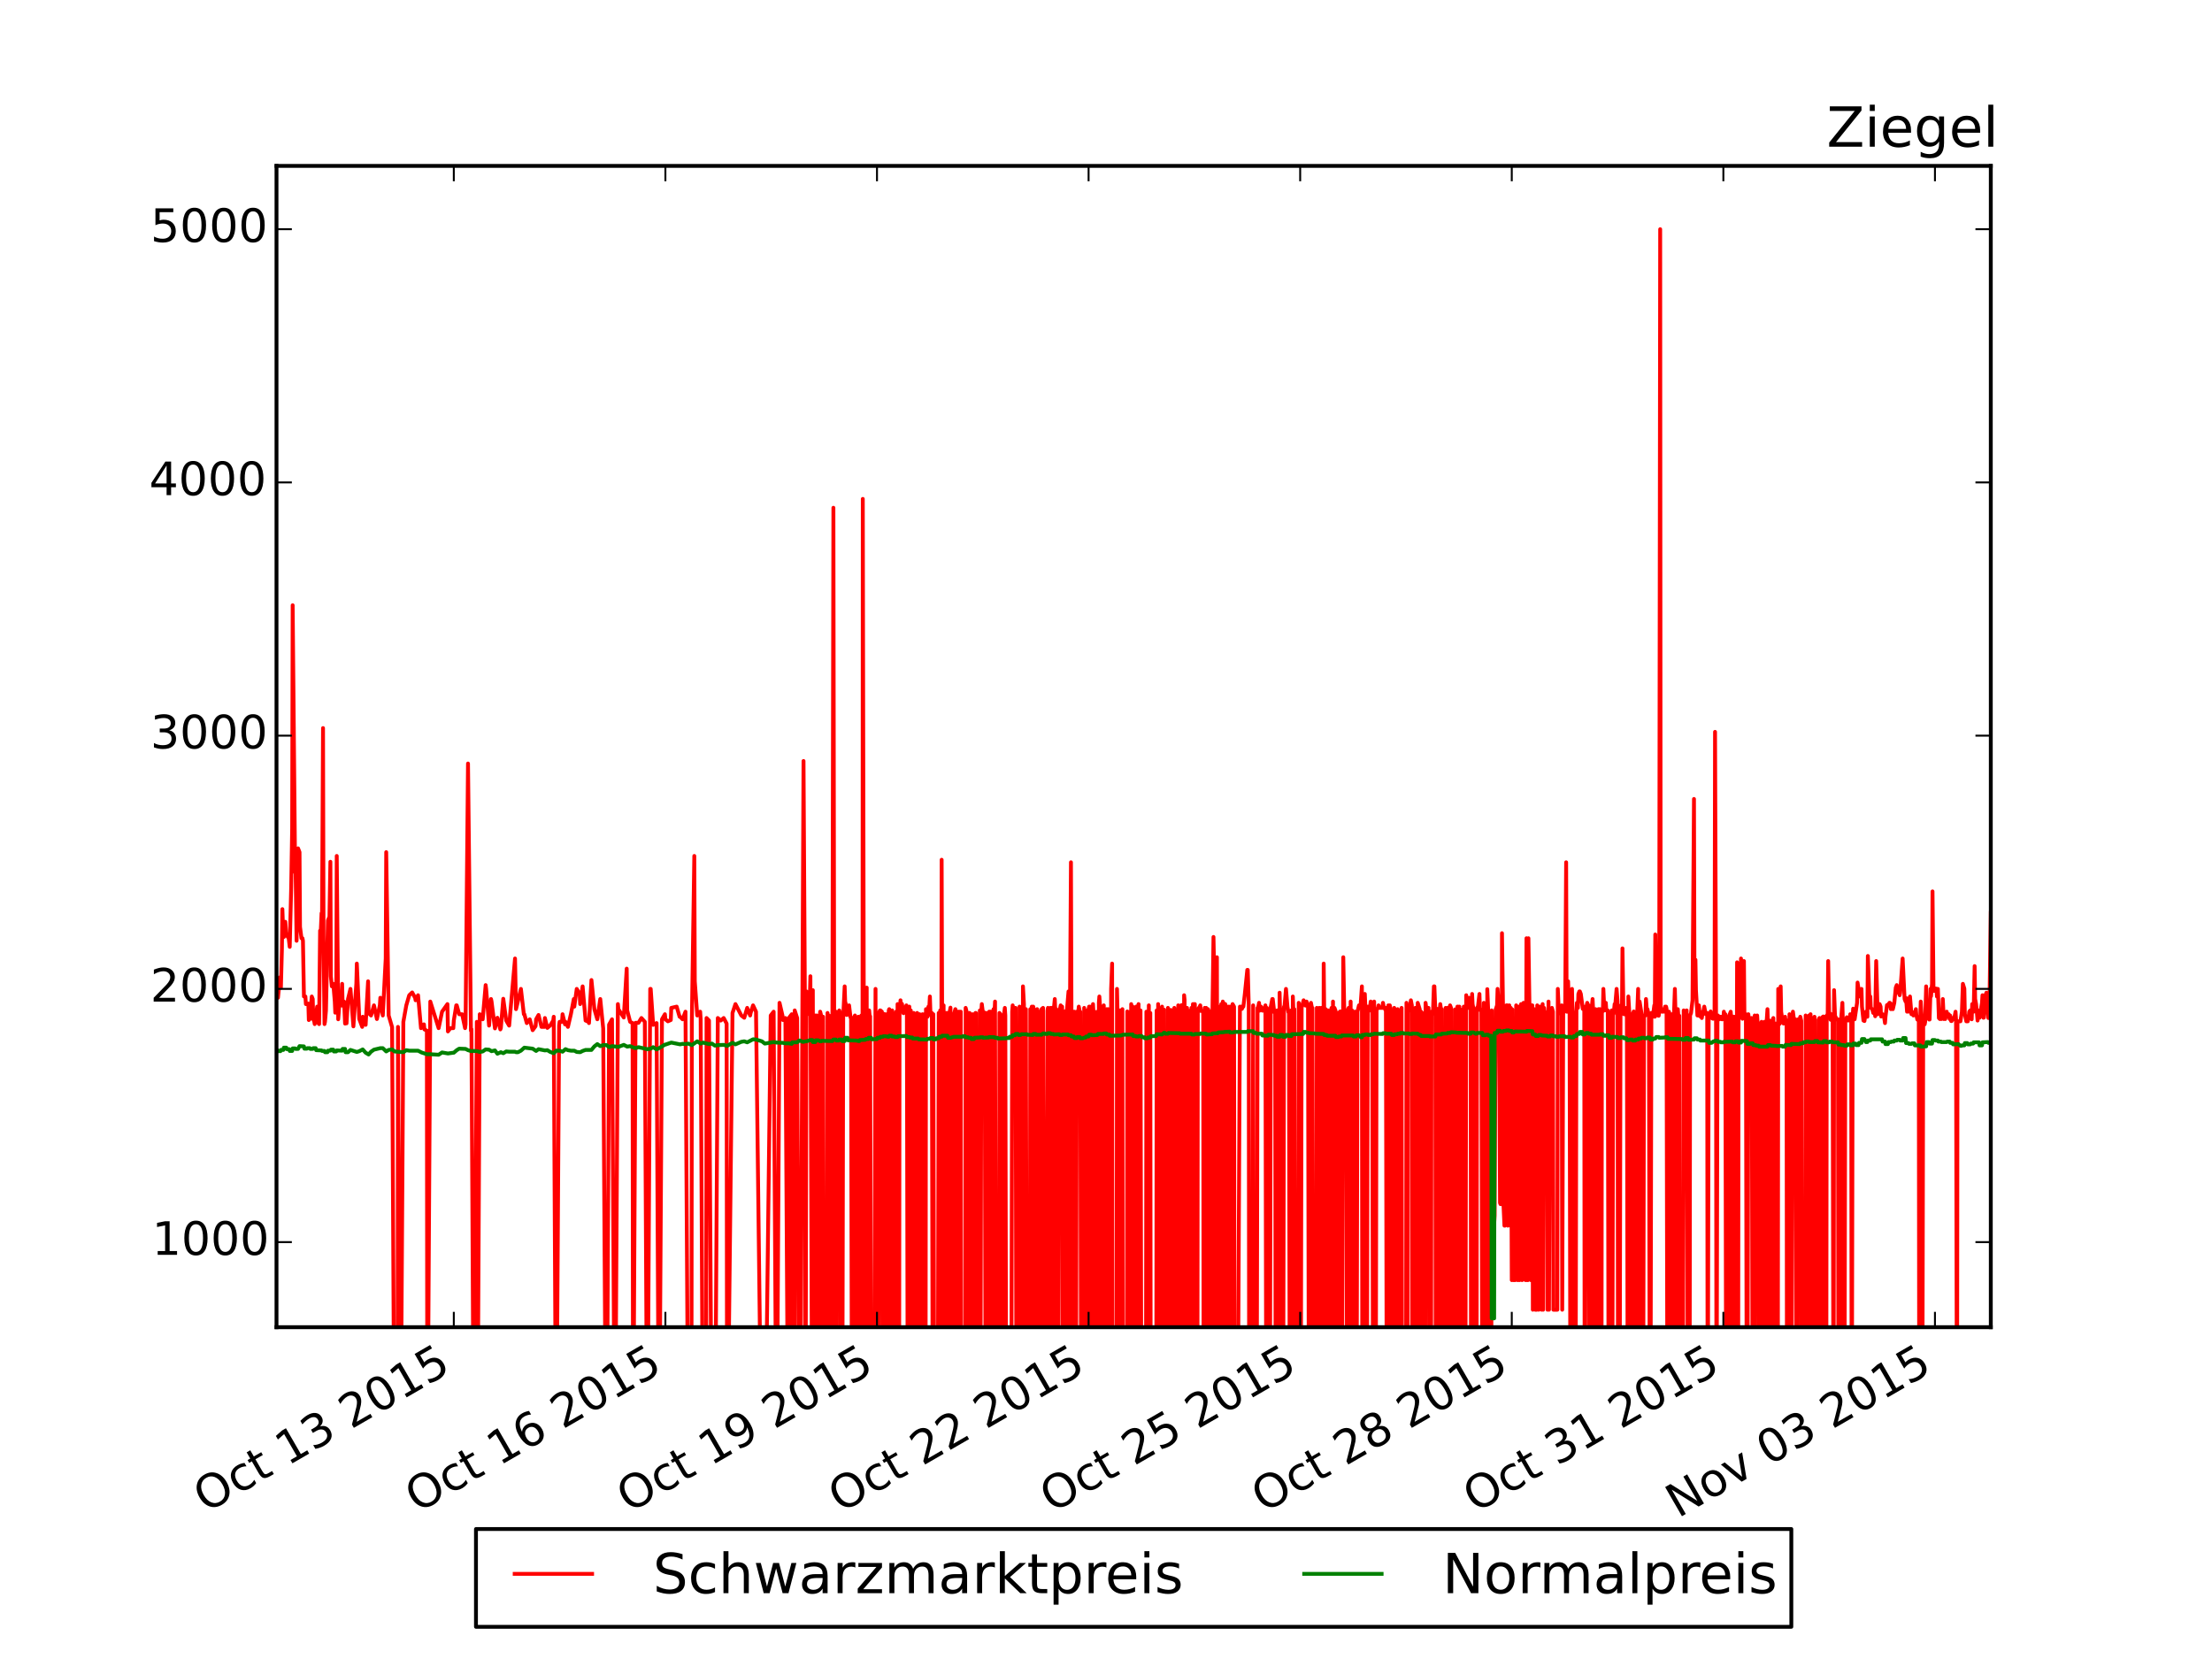 <?xml version="1.0" encoding="utf-8" standalone="no"?>
<!DOCTYPE svg PUBLIC "-//W3C//DTD SVG 1.1//EN"
  "http://www.w3.org/Graphics/SVG/1.1/DTD/svg11.dtd">
<!-- Created with matplotlib (http://matplotlib.org/) -->
<svg height="432pt" version="1.1" viewBox="0 0 576 432" width="576pt" xmlns="http://www.w3.org/2000/svg" xmlns:xlink="http://www.w3.org/1999/xlink">
 <defs>
  <style type="text/css">
*{stroke-linecap:butt;stroke-linejoin:round;}
  </style>
 </defs>
 <g id="figure_1">
  <g id="patch_1">
   <path d="
M0 432
L576 432
L576 0
L0 0
z
" style="fill:#ffffff;"/>
  </g>
  <g id="axes_1">
   <g id="patch_2">
    <path d="
M72 345.6
L518.4 345.6
L518.4 43.2
L72 43.2
z
" style="fill:#ffffff;"/>
   </g>
   <g id="line2d_1">
    <path clip-path="url(#pcb2bf987bf)" d="
M72 257.177
L72.255 257.177
L72.383 259.815
L72.638 257.177
L72.765 254.539
L73.02 257.177
L73.148 257.177
L73.403 247.286
L73.531 236.735
L73.786 243.923
L73.913 243.989
L74.168 242.67
L74.296 240.032
L74.551 243.33
L74.678 243.264
L74.933 243.989
L75.061 243.33
L75.444 246.561
L75.826 231.131
L76.081 215.635
L76.209 157.607
L76.847 227.174
L76.974 226.515
L77.23 244.978
L77.612 220.91
L77.995 221.899
L78.122 241.351
L78.505 244.319
L78.76 244.319
L78.887 244.978
L79.143 259.485
L79.525 259.485
L79.653 261.463
L80.035 261.463
L80.29 261.331
L80.418 265.617
L80.673 265.354
L81.183 259.485
L81.438 260.144
L81.566 265.42
L81.821 265.947
L81.948 266.672
L82.586 262.123
L82.714 262.452
L82.969 266.541
L83.096 266.672
L83.351 242.34
L83.479 243.659
L83.734 237.791
L83.862 237.791
L84.117 189.588
L84.244 243.593
L84.499 266.672
L84.627 266.079
L84.882 263.112
L85.392 239.703
L85.647 239.043
L85.775 239.703
L86.03 224.405
L86.157 254.21
L86.412 256.847
L86.54 256.847
L86.795 256.188
L87.178 260.804
L87.305 263.705
L87.56 261.793
L87.688 222.888
L88.07 265.42
L88.326 262.057
L88.453 262.057
L88.708 261.463
L88.836 261.463
L89.091 256.188
L89.091 256.188
L89.218 261.463
L89.473 262.123
L89.601 260.804
L89.856 266.541
L89.984 264.43
L90.239 266.475
L90.239 266.475
L90.621 260.144
L91.259 257.507
L92.024 267.266
L92.79 256.122
L92.917 250.913
L93.555 265.354
L94.32 267.398
L94.448 264.76
L95.213 266.87
L95.85 255.529
L95.978 263.771
L96.616 264.43
L97.381 261.793
L98.146 265.354
L98.912 261.793
L99.039 259.815
L99.677 264.43
L100.442 249.594
L100.57 221.899
L101.207 264.43
L102.1 267.464
L102.738 389.388
L103.503 389.388
L103.631 267.398
L104.268 389.388
L105.034 266.079
L105.799 261.793
L106.564 259.155
L107.33 258.43
L108.095 259.815
L108.222 260.474
L108.86 259.155
L109.625 267.728
L109.753 267.068
L110.39 266.738
L110.518 268.057
L111.156 268.387
L111.283 389.388
L112.048 260.804
L114.217 267.728
L115.109 263.441
L116.512 261.463
L116.64 268.585
L117.278 267.728
L118.043 267.728
L118.171 265.749
L118.808 261.793
L118.936 261.793
L119.573 264.101
L120.339 264.101
L121.104 267.728
L121.232 266.738
L121.869 198.82
L122.635 268.387
L122.762 267.991
L123.4 389.388
L124.165 266.079
L124.293 389.388
L124.93 264.101
L125.696 265.42
L126.461 256.518
L126.461 256.518
L126.589 257.507
L127.354 267.068
L127.354 267.068
L127.864 260.144
L127.864 260.144
L127.991 260.738
L128.884 267.793
L129.522 265.024
L130.287 268.057
L130.415 267.728
L131.052 260.078
L131.818 265.749
L132.583 267.068
L132.583 267.068
L134.113 249.594
L134.369 262.782
L135.644 257.507
L136.409 264.101
L136.537 264.101
L137.174 266.409
L137.94 265.42
L138.705 268.255
L139.47 267.2
L139.598 265.42
L140.235 264.299
L141.001 267.398
L141.766 267.398
L141.893 265.09
L142.531 267.662
L143.296 267.002
L144.062 265.749
L144.189 264.76
L144.827 389.388
L145.592 267.068
L145.72 266.079
L146.357 266.079
L146.485 264.101
L147.123 266.738
L147.25 266.079
L147.888 267.398
L148.653 264.101
L149.419 260.144
L149.546 262.123
L150.184 257.507
L150.949 258.826
L151.077 261.463
L151.714 256.847
L152.48 265.749
L153.245 266.079
L153.372 266.409
L154.01 255.199
L154.775 262.782
L155.541 265.42
L155.541 265.42
L156.306 260.144
L157.071 267.793
L157.837 389.388
L157.964 389.388
L158.602 266.804
L159.367 265.42
L160.132 389.388
L160.897 261.463
L161.025 262.782
L162.428 264.958
L163.193 252.231
L163.321 263.112
L164.086 266.079
L164.724 266.409
L164.851 389.388
L165.489 266.343
L166.254 266.343
L167.019 265.09
L167.912 266.079
L168.55 389.388
L169.315 257.507
L169.443 257.507
L170.08 266.87
L170.973 266.409
L171.611 389.388
L172.376 265.42
L173.141 264.101
L173.269 265.42
L173.907 265.947
L174.672 265.617
L174.8 262.452
L176.203 262.123
L176.968 264.76
L177.095 264.76
L177.733 265.42
L178.498 263.441
L179.264 389.388
L180.029 389.388
L180.156 265.881
L180.794 222.888
L180.922 255.529
L181.559 264.43
L182.325 263.441
L182.452 265.42
L183.09 389.388
L183.855 389.388
L183.983 265.09
L184.62 265.749
L185.386 389.388
L186.151 389.388
L186.916 265.09
L187.681 265.749
L188.447 265.09
L189.212 266.541
L189.339 389.388
L190.742 263.771
L191.508 261.463
L193.038 264.43
L193.803 265.024
L194.569 262.452
L195.334 264.43
L195.461 263.771
L196.099 261.793
L196.864 263.441
L198.395 389.388
L198.395 389.388
L199.16 389.388
L200.691 264.43
L201.456 263.441
L202.221 389.388
L202.987 261.133
L203.752 264.43
L203.879 265.617
L204.517 265.09
L205.282 389.388
L205.41 265.09
L206.175 264.101
L206.303 389.388
L206.813 389.388
L206.813 389.388
L206.94 263.112
L207.578 265.09
L208.088 389.388
L208.343 389.388
L209.236 198.16
L209.236 198.16
L209.619 265.42
L209.746 389.388
L210.001 258.166
L210.767 264.101
L211.022 254.21
L211.532 389.388
L211.659 257.836
L211.915 389.388
L212.042 265.486
L212.297 264.43
L212.425 265.486
L212.68 264.43
L212.807 389.388
L213.062 389.388
L213.445 265.288
L213.573 263.441
L213.828 264.43
L213.955 389.388
L214.21 389.388
L214.338 264.76
L214.593 389.388
L215.358 389.388
L215.358 389.388
L215.486 263.771
L215.741 389.388
L215.868 264.43
L216.123 389.388
L216.123 389.388
L216.251 264.76
L216.506 389.388
L216.634 389.388
L216.761 265.222
L216.761 265.222
L217.016 132.22
L217.399 389.388
L217.654 263.441
L217.654 263.441
L217.781 389.388
L218.037 263.771
L218.164 264.43
L218.419 264.43
L218.419 264.43
L218.547 263.112
L218.802 264.101
L218.929 389.388
L219.312 389.388
L219.567 264.76
L219.95 256.847
L220.077 260.804
L220.332 261.793
L220.46 264.299
L220.46 264.299
L220.587 263.705
L220.715 264.233
L220.843 263.046
L220.843 263.046
L221.098 261.793
L221.48 264.958
L221.608 265.024
L221.863 389.388
L222.245 265.024
L222.373 265.024
L222.628 264.43
L222.756 265.09
L223.011 389.388
L223.011 389.388
L223.393 389.388
L223.521 264.76
L223.776 389.388
L224.159 389.388
L224.286 264.43
L224.541 389.388
L224.669 129.912
L224.924 262.716
L225.051 261.463
L225.307 389.388
L225.434 262.452
L225.689 257.177
L225.817 389.388
L225.817 389.388
L225.944 264.628
L225.944 264.628
L226.072 264.628
L226.072 264.628
L226.327 263.112
L226.327 263.112
L226.455 264.628
L226.582 264.628
L226.582 264.628
L226.837 389.388
L227.602 389.388
L227.602 389.388
L227.985 257.507
L228.112 389.388
L228.368 389.388
L228.495 263.771
L228.75 389.388
L228.878 263.771
L229.133 263.112
L229.26 263.112
L229.643 263.441
L229.898 389.388
L230.026 389.388
L230.281 264.035
L230.408 389.388
L230.663 389.388
L230.663 389.388
L231.046 264.035
L231.173 389.388
L231.429 263.112
L231.429 263.112
L231.556 262.782
L231.811 389.388
L232.194 389.388
L232.321 263.112
L232.576 389.388
L232.704 263.969
L232.959 389.388
L232.959 389.388
L233.087 389.388
L233.342 263.441
L233.469 389.388
L233.724 261.463
L233.852 389.388
L234.107 389.388
L234.235 263.903
L234.49 260.474
L234.49 260.474
L234.617 262.386
L234.872 261.397
L235.255 263.837
L235.255 263.837
L235.383 263.112
L235.637 263.112
L235.765 262.452
L236.02 261.793
L236.02 261.793
L236.148 262.452
L236.403 389.388
L236.53 263.441
L236.785 262.123
L236.913 389.388
L237.168 263.112
L237.296 389.388
L237.678 389.388
L237.933 263.771
L238.061 389.388
L238.699 389.388
L238.826 263.771
L239.081 389.388
L239.209 389.388
L239.464 264.101
L239.591 389.388
L239.974 389.388
L240.229 264.101
L240.357 389.388
L240.612 389.388
L240.612 389.388
L240.739 264.101
L240.994 389.388
L241.122 262.782
L241.504 264.76
L241.76 262.123
L241.887 264.101
L242.142 259.485
L242.27 263.441
L242.525 264.562
L242.653 263.771
L242.907 389.388
L243.035 264.101
L243.29 389.388
L244.183 389.388
L244.438 263.771
L244.565 389.388
L244.821 263.112
L244.948 389.388
L245.203 223.877
L245.203 223.877
L245.331 264.035
L245.586 263.112
L245.713 261.793
L245.968 389.388
L246.096 389.388
L246.351 263.771
L246.479 389.388
L246.734 263.771
L246.734 263.771
L246.861 389.388
L247.116 263.771
L247.244 263.771
L247.499 262.386
L247.882 389.388
L248.009 389.388
L248.392 264.167
L248.774 262.782
L249.03 389.388
L249.03 389.388
L249.157 389.388
L249.412 263.441
L249.795 263.441
L249.795 263.441
L249.922 389.388
L250.177 263.441
L250.305 389.388
L251.325 389.388
L251.453 262.452
L251.708 263.441
L251.835 389.388
L252.218 389.388
L252.473 263.771
L252.601 389.388
L252.983 389.388
L253.238 264.101
L253.366 389.388
L253.749 389.388
L254.004 263.771
L254.131 263.771
L254.386 389.388
L254.896 389.388
L254.896 389.388
L255.152 263.112
L255.279 389.388
L255.279 389.388
L255.534 263.441
L255.662 261.463
L255.662 261.463
L255.917 263.441
L255.917 263.441
L256.044 263.441
L256.427 263.771
L256.682 389.388
L256.81 263.771
L256.81 263.771
L257.065 389.388
L257.447 389.388
L257.575 263.441
L257.957 263.441
L258.213 389.388
L258.213 389.388
L258.595 263.441
L258.723 262.782
L258.85 389.388
L258.978 263.441
L259.105 260.804
L259.36 389.388
L259.36 389.388
L260.126 389.388
L260.253 263.771
L260.508 264.101
L260.636 389.388
L261.274 389.388
L261.401 264.562
L261.656 262.452
L261.784 264.43
L262.039 389.388
L263.314 389.388
L263.569 263.441
L263.569 263.441
L263.697 261.793
L263.952 263.112
L264.335 263.112
L264.335 263.112
L264.462 262.452
L264.717 389.388
L265.227 389.388
L265.483 262.123
L265.61 263.573
L265.738 389.388
L266.248 389.388
L266.375 256.847
L266.63 261.463
L266.758 389.388
L267.013 389.388
L267.141 262.782
L267.396 389.388
L268.161 389.388
L268.288 262.782
L268.544 389.388
L268.671 262.123
L268.926 389.388
L269.054 262.123
L269.309 263.573
L269.437 389.388
L269.819 389.388
L270.074 262.782
L270.202 389.388
L270.839 389.388
L270.967 263.507
L271.222 262.782
L271.605 262.452
L271.987 389.388
L272.497 389.388
L272.752 263.178
L272.88 262.452
L273.135 389.388
L273.263 389.388
L273.518 262.452
L273.518 262.452
L273.645 389.388
L273.9 262.452
L274.028 389.388
L274.283 389.388
L274.411 262.782
L274.666 260.144
L274.793 263.244
L275.048 262.782
L275.176 389.388
L275.431 389.388
L275.813 263.375
L275.941 263.112
L276.196 261.793
L276.324 263.573
L276.579 262.123
L276.706 389.388
L276.961 263.375
L277.089 389.388
L277.344 263.375
L277.472 389.388
L277.727 263.112
L277.854 262.782
L278.237 258.166
L278.492 389.388
L278.619 261.793
L278.875 224.536
L279.002 263.112
L279.257 389.388
L279.385 389.388
L279.64 263.441
L279.767 263.441
L280.022 389.388
L280.15 389.388
L280.405 263.441
L280.405 263.441
L280.533 263.771
L280.788 263.441
L280.915 262.123
L281.17 263.441
L281.17 263.441
L281.298 263.441
L281.553 389.388
L281.936 389.388
L282.318 262.452
L282.446 389.388
L282.828 389.388
L283.083 263.112
L283.211 389.388
L283.466 262.782
L283.594 262.123
L283.849 262.123
L283.976 389.388
L284.359 389.388
L284.614 261.463
L284.741 263.639
L284.869 389.388
L285.379 263.573
L285.507 263.507
L285.762 389.388
L285.889 389.388
L286.144 261.133
L286.272 259.485
L286.527 263.244
L286.655 389.388
L287.037 389.388
L287.292 262.452
L287.42 261.793
L287.675 389.388
L288.058 389.388
L288.185 262.782
L288.44 389.388
L288.568 262.782
L288.823 389.388
L288.95 263.112
L289.205 389.388
L289.333 257.507
L289.588 250.913
L289.716 389.388
L290.736 389.388
L290.864 257.507
L290.991 263.112
L291.246 263.112
L291.501 389.388
L291.629 263.112
L291.884 389.388
L292.267 262.782
L292.394 389.388
L293.414 389.388
L293.414 389.388
L293.542 263.375
L293.797 389.388
L293.797 389.388
L293.925 389.388
L294.18 263.507
L294.18 263.507
L294.307 389.388
L294.562 261.463
L294.69 262.123
L294.945 262.123
L294.945 262.123
L295.072 389.388
L295.71 389.388
L295.838 262.123
L296.093 262.782
L296.475 261.463
L296.603 389.388
L296.858 389.388
L296.986 263.112
L297.241 389.388
L298.389 389.388
L298.516 263.441
L298.771 389.388
L298.899 389.388
L299.154 261.793
L299.281 389.388
L299.536 263.771
L299.664 389.388
L301.067 389.388
L301.195 263.112
L301.45 389.388
L301.577 261.463
L301.832 389.388
L301.96 262.782
L302.215 263.375
L302.342 263.375
L302.597 262.123
L302.597 262.123
L302.98 389.388
L303.108 262.914
L303.235 389.388
L303.873 389.388
L304.128 262.452
L304.128 262.452
L304.256 389.388
L304.511 389.388
L304.893 262.98
L305.021 389.388
L305.659 389.388
L305.786 262.452
L306.041 389.388
L306.169 263.046
L306.424 389.388
L306.551 389.388
L306.806 261.793
L306.934 263.046
L307.189 262.452
L307.189 262.452
L307.317 389.388
L307.572 261.793
L307.699 261.727
L307.954 389.388
L308.082 389.388
L308.337 259.155
L308.464 260.408
L308.72 389.388
L308.72 389.388
L308.847 389.388
L309.102 262.452
L309.23 389.388
L309.612 389.388
L309.867 263.178
L309.995 389.388
L310.25 262.452
L310.25 262.452
L310.378 389.388
L310.633 261.463
L310.76 263.178
L311.015 261.463
L311.143 261.463
L311.398 389.388
L311.781 389.388
L311.908 263.244
L312.163 262.452
L312.291 262.452
L312.546 261.793
L312.673 263.244
L313.311 263.244
L313.439 389.388
L313.694 262.452
L313.821 389.388
L314.076 262.452
L314.204 389.388
L314.459 389.388
L314.587 262.782
L314.842 389.388
L314.969 263.375
L315.224 263.375
L315.352 389.388
L315.607 389.388
L315.734 262.452
L315.989 243.989
L316.372 263.112
L316.5 389.388
L316.882 249.264
L317.137 389.388
L317.52 389.388
L317.648 262.123
L317.903 263.046
L318.03 261.463
L318.285 389.388
L318.413 260.804
L318.668 261.463
L318.668 261.463
L318.795 261.397
L319.051 261.463
L319.178 389.388
L319.433 262.123
L319.433 262.123
L319.561 262.123
L319.816 389.388
L319.943 262.123
L320.198 389.388
L320.326 262.123
L320.709 389.388
L320.964 261.463
L320.964 261.463
L321.346 262.123
L321.474 389.388
L322.239 389.388
L322.877 262.123
L323.004 262.716
L323.259 262.123
L323.387 262.716
L323.642 262.123
L323.77 262.123
L324.152 258.826
L324.79 252.561
L324.917 252.561
L325.173 261.793
L325.3 389.388
L326.066 389.388
L326.32 261.793
L326.448 389.388
L327.213 389.388
L327.468 262.452
L327.596 262.452
L327.851 261.133
L327.979 263.178
L328.361 262.123
L328.616 262.452
L328.744 263.178
L329.381 263.112
L329.509 261.793
L329.764 389.388
L329.892 262.452
L330.147 263.112
L330.274 263.771
L330.529 262.782
L330.657 389.388
L330.912 262.123
L331.295 260.144
L331.422 260.144
L331.805 263.573
L332.06 263.573
L332.187 389.388
L332.443 389.388
L332.57 263.112
L332.825 263.112
L332.953 389.388
L333.208 258.496
L333.335 263.441
L333.59 262.782
L333.718 263.441
L333.973 389.388
L334.101 389.388
L334.356 262.123
L334.483 262.057
L334.866 257.507
L335.248 262.123
L335.504 263.573
L335.631 263.573
L335.886 389.388
L336.014 389.388
L336.269 263.112
L336.396 389.388
L336.651 259.485
L336.779 262.782
L337.034 262.782
L337.162 389.388
L337.927 389.388
L338.182 261.133
L338.309 262.452
L338.565 261.793
L338.692 389.388
L338.947 262.386
L339.457 260.474
L339.968 261.859
L340.223 260.804
L340.478 261.793
L340.605 261.793
L340.86 389.388
L340.988 389.388
L341.243 261.793
L341.371 261.133
L341.626 262.452
L341.753 262.452
L342.008 389.388
L342.773 389.388
L342.901 262.452
L343.156 389.388
L343.284 389.388
L343.539 262.452
L343.666 389.388
L343.921 263.046
L343.921 263.046
L344.049 262.452
L344.304 389.388
L344.432 389.388
L344.687 250.913
L344.814 262.782
L345.069 389.388
L345.197 262.782
L345.452 389.388
L345.452 389.388
L345.579 263.112
L345.835 263.112
L345.962 389.388
L346.217 389.388
L346.345 263.771
L346.6 263.112
L346.727 262.452
L346.982 389.388
L346.982 389.388
L347.11 260.804
L347.365 389.388
L347.493 262.452
L347.748 263.112
L347.875 389.388
L348.13 389.388
L348.258 263.771
L348.513 389.388
L348.64 389.388
L348.896 263.441
L349.023 263.375
L349.278 263.441
L349.406 389.388
L349.788 249.264
L350.043 263.112
L350.171 263.705
L350.426 263.112
L350.554 263.112
L350.809 389.388
L350.936 263.112
L351.191 262.452
L351.319 389.388
L351.702 260.804
L351.957 389.388
L352.084 263.112
L352.339 389.388
L352.722 389.388
L352.849 263.441
L353.104 263.969
L353.232 389.388
L353.487 263.441
L353.87 261.793
L353.87 261.793
L354.252 262.386
L354.635 256.847
L354.763 389.388
L355.018 389.388
L355.145 263.375
L355.4 258.826
L355.4 258.826
L355.528 262.123
L355.783 262.782
L355.91 389.388
L356.165 262.123
L356.165 262.123
L356.293 263.375
L356.676 262.782
L356.931 260.804
L357.058 262.782
L357.313 262.782
L357.568 389.388
L357.824 260.804
L358.079 389.388
L358.206 389.388
L358.461 262.782
L358.589 262.782
L358.844 262.452
L358.971 261.793
L359.227 262.452
L359.992 262.452
L360.119 261.133
L360.374 262.452
L360.502 262.452
L360.757 262.98
L360.885 262.452
L361.14 389.388
L361.267 389.388
L361.522 261.793
L361.65 262.452
L361.905 261.793
L362.032 262.452
L362.288 389.388
L362.415 389.388
L362.67 263.178
L362.798 389.388
L363.053 262.452
L363.18 389.388
L363.818 389.388
L363.946 262.782
L364.201 263.244
L364.328 389.388
L364.711 389.388
L364.966 262.452
L365.093 389.388
L366.114 389.388
L366.114 389.388
L366.242 261.133
L366.496 389.388
L366.624 263.112
L366.879 262.452
L367.007 263.112
L367.389 260.474
L367.644 261.793
L367.772 389.388
L368.027 263.112
L368.155 389.388
L368.41 389.388
L368.537 262.452
L368.792 389.388
L369.175 261.133
L369.685 262.782
L369.94 389.388
L370.068 263.441
L370.323 389.388
L370.45 263.837
L370.705 389.388
L370.833 263.837
L371.088 389.388
L371.216 261.133
L371.471 263.112
L371.598 263.046
L371.853 263.771
L371.981 262.452
L372.236 389.388
L372.619 389.388
L372.746 263.441
L373.001 263.441
L373.129 263.969
L373.384 256.847
L373.511 256.847
L373.766 263.441
L373.894 389.388
L374.149 263.375
L374.277 262.716
L374.532 389.388
L374.659 389.388
L374.914 262.782
L375.042 261.463
L375.297 263.31
L375.424 262.782
L375.68 389.388
L376.19 389.388
L376.445 262.452
L376.572 389.388
L376.827 389.388
L376.955 262.452
L377.21 389.388
L377.338 262.98
L377.593 261.793
L377.593 261.793
L377.848 262.452
L378.103 389.388
L378.741 389.388
L378.868 262.848
L379.123 389.388
L379.251 389.388
L379.506 262.123
L379.633 262.123
L379.888 262.914
L380.016 262.123
L380.271 389.388
L380.654 262.914
L380.781 389.388
L381.036 389.388
L381.164 262.123
L381.419 389.388
L381.547 389.388
L381.802 259.155
L381.929 262.452
L382.184 261.793
L382.312 262.452
L382.567 259.815
L382.694 261.793
L382.949 261.793
L383.077 389.388
L383.332 258.826
L383.46 261.463
L383.715 262.848
L384.097 389.388
L384.48 389.388
L384.608 262.452
L384.863 262.057
L385.245 258.826
L385.373 262.98
L385.755 262.914
L386.011 389.388
L386.138 389.388
L386.393 261.133
L386.521 263.112
L386.776 263.112
L386.903 389.388
L387.158 389.388
L387.286 257.573
L387.541 263.507
L387.669 263.441
L387.924 389.388
L388.306 389.388
L388.306 389.388
L388.434 263.112
L388.689 323.447
L388.816 323.447
L389.199 316.524
L389.454 262.914
L389.837 261.793
L389.964 257.507
L390.219 261.133
L390.347 261.133
L390.602 313.226
L390.73 313.556
L390.985 313.556
L391.112 243
L391.367 261.463
L391.495 313.556
L391.75 319.161
L391.878 319.161
L392.133 262.386
L392.26 261.793
L392.515 261.793
L392.643 319.161
L392.898 262.32
L393.025 261.793
L393.28 319.161
L393.408 262.452
L393.663 333.338
L393.791 262.848
L394.046 333.338
L394.556 333.338
L394.811 261.793
L394.939 262.848
L395.194 333.338
L395.321 333.338
L395.576 262.123
L395.704 333.338
L395.959 262.123
L396.086 261.463
L396.341 333.338
L396.469 262.123
L396.724 261.133
L397.107 262.123
L397.234 333.338
L397.489 244.319
L397.617 333.338
L397.872 333.338
L398 244.319
L398.255 261.133
L398.382 261.793
L398.637 333.338
L398.765 261.793
L399.02 261.793
L399.147 341.053
L399.403 262.782
L399.53 262.782
L399.785 341.053
L400.168 341.053
L400.295 261.793
L400.55 263.112
L400.678 341.053
L400.933 262.123
L401.061 263.573
L401.316 262.123
L401.443 341.053
L401.698 261.463
L401.826 341.053
L402.081 262.452
L402.208 263.705
L402.846 263.639
L402.974 341.053
L403.229 260.804
L403.356 341.053
L403.611 263.771
L403.739 263.441
L403.994 263.112
L404.122 262.452
L404.377 263.441
L404.504 341.053
L405.525 341.053
L405.652 257.507
L405.907 263.441
L406.035 263.112
L406.29 263.903
L406.417 263.903
L406.672 261.793
L406.8 341.053
L407.055 263.903
L407.183 263.112
L407.438 262.452
L407.565 263.112
L407.82 224.536
L407.948 263.441
L408.203 263.441
L408.331 255.529
L408.586 263.441
L408.713 263.441
L408.968 389.388
L409.096 389.388
L409.351 257.507
L409.478 263.771
L409.861 263.705
L410.116 389.388
L410.244 389.388
L410.499 263.112
L410.626 261.133
L410.881 262.452
L411.009 258.826
L411.264 258.166
L411.392 258.166
L411.647 258.826
L412.157 262.716
L412.412 262.123
L412.539 263.375
L412.667 389.388
L413.05 262.452
L413.305 261.133
L413.56 261.793
L413.687 261.793
L413.942 389.388
L414.325 389.388
L414.453 262.782
L414.708 260.144
L414.835 262.782
L415.09 389.388
L415.218 389.388
L415.473 262.782
L415.6 389.388
L415.983 389.388
L416.238 262.782
L416.621 262.782
L416.748 389.388
L417.003 389.388
L417.131 262.782
L417.386 263.31
L417.514 257.507
L417.769 263.112
L418.151 261.133
L418.279 263.112
L418.661 263.112
L418.917 389.388
L419.044 389.388
L419.299 263.771
L419.427 389.388
L419.682 263.112
L419.809 389.388
L420.064 264.035
L420.192 264.035
L420.447 261.463
L420.575 262.123
L420.957 257.507
L421.212 260.804
L421.34 389.388
L421.723 389.388
L421.978 262.386
L422.105 261.793
L422.36 262.452
L422.488 246.956
L422.743 263.771
L422.87 264.101
L423.125 263.441
L423.253 264.167
L423.508 262.452
L423.636 264.958
L423.891 389.388
L424.018 259.485
L424.273 263.771
L424.401 389.388
L424.656 264.101
L424.784 389.388
L425.039 389.388
L425.166 264.101
L425.421 263.375
L425.804 265.09
L425.931 389.388
L426.187 263.441
L426.314 264.101
L426.569 257.507
L426.697 389.388
L426.952 260.804
L427.462 264.035
L427.717 389.388
L427.845 389.388
L428.1 264.496
L428.482 264.43
L428.61 260.144
L428.865 263.441
L428.992 262.782
L429.375 264.496
L429.63 389.388
L429.758 389.388
L430.013 263.771
L430.395 264.76
L430.778 261.793
L430.906 264.76
L431.033 243.33
L431.288 262.782
L431.543 263.441
L431.671 264.43
L431.926 264.496
L432.053 263.441
L432.309 59.685
L432.436 263.441
L432.691 262.716
L432.691 262.716
L432.819 263.441
L433.074 263.441
L433.201 262.782
L433.456 263.441
L433.584 262.123
L433.839 262.123
L433.967 262.65
L434.222 389.388
L434.349 263.441
L434.604 263.441
L434.732 264.101
L434.987 389.388
L435.115 389.388
L435.37 264.101
L435.497 389.388
L435.752 389.388
L435.88 264.628
L436.135 257.507
L436.262 262.782
L436.517 389.388
L436.645 389.388
L436.9 262.782
L437.028 264.496
L437.283 264.496
L437.41 389.388
L438.176 389.388
L438.431 263.112
L438.558 264.43
L438.813 263.441
L438.941 264.101
L439.196 263.112
L439.579 389.388
L439.961 389.388
L440.089 264.43
L440.344 263.771
L440.344 263.771
L440.726 260.474
L441.109 208.051
L441.237 256.847
L441.492 249.924
L441.619 257.836
L442.002 264.43
L442.384 261.793
L442.64 264.628
L442.767 264.101
L443.022 264.101
L443.15 265.09
L443.405 263.441
L443.533 263.441
L443.787 262.123
L444.17 264.101
L444.298 263.771
L444.553 263.771
L444.68 389.388
L444.935 265.09
L445.063 265.09
L445.318 264.43
L445.445 263.375
L445.701 265.09
L446.083 265.288
L446.211 264.76
L446.466 264.694
L446.593 190.577
L446.848 261.463
L446.976 389.388
L447.231 265.156
L447.359 264.43
L447.614 265.42
L447.741 265.42
L447.996 264.76
L448.124 264.76
L448.379 265.42
L448.507 265.42
L448.762 265.09
L448.889 263.441
L449.144 264.76
L449.272 264.101
L449.527 389.388
L449.527 389.388
L449.654 265.42
L449.909 389.388
L450.037 389.388
L450.165 264.76
L450.675 263.441
L450.802 265.354
L451.057 389.388
L451.185 264.694
L451.44 265.486
L451.568 264.76
L451.823 265.551
L451.95 389.388
L452.333 250.583
L452.588 389.388
L452.715 265.288
L452.971 264.43
L453.353 249.594
L453.481 264.101
L453.736 265.288
L453.863 264.101
L454.118 250.253
L454.246 264.76
L454.501 264.76
L454.629 264.101
L454.884 389.388
L454.884 389.388
L455.011 389.388
L455.266 264.101
L455.394 265.42
L455.776 265.947
L456.032 265.09
L456.159 265.09
L456.414 389.388
L456.542 265.815
L456.797 389.388
L456.924 264.43
L457.179 265.09
L457.307 265.09
L457.562 264.43
L457.69 266.475
L457.945 389.388
L458.072 266.738
L458.455 266.738
L458.71 266.079
L458.837 389.388
L459.093 266.738
L459.22 266.738
L459.475 266.079
L459.603 266.738
L459.858 389.388
L459.985 266.738
L460.24 262.782
L460.368 266.738
L460.623 389.388
L460.751 265.749
L461.006 389.388
L461.133 266.343
L461.388 266.475
L461.516 265.749
L461.771 265.09
L461.899 389.388
L462.154 266.541
L462.664 266.541
L462.919 389.388
L463.046 257.507
L463.301 266.541
L463.429 266.607
L463.684 256.847
L463.812 263.441
L464.194 266.079
L464.449 266.541
L464.577 265.42
L464.832 264.76
L464.96 266.079
L465.215 265.683
L465.342 389.388
L465.597 265.749
L465.597 265.749
L465.725 389.388
L465.98 264.101
L466.107 265.749
L466.363 266.343
L466.49 389.388
L466.745 264.76
L466.873 263.441
L467.128 265.354
L467.128 265.354
L467.256 265.42
L467.51 265.42
L467.893 389.388
L468.021 389.388
L468.276 265.42
L468.658 265.42
L468.786 264.76
L469.041 265.815
L469.168 389.388
L469.934 389.388
L470.189 264.43
L470.316 389.388
L470.571 389.388
L470.699 265.354
L470.954 389.388
L471.082 264.43
L471.337 389.388
L471.464 264.101
L471.719 389.388
L472.102 389.388
L472.229 265.486
L472.485 264.76
L472.612 265.486
L472.867 389.388
L473.377 389.388
L473.632 265.551
L473.76 265.09
L474.015 389.388
L474.398 389.388
L474.525 264.892
L474.78 264.694
L474.908 264.76
L475.163 389.388
L475.291 264.76
L475.546 389.388
L475.673 264.43
L475.928 264.101
L476.056 250.253
L476.311 264.101
L476.438 263.771
L476.693 265.551
L476.821 265.551
L477.076 264.101
L477.204 264.101
L477.459 389.388
L477.586 257.836
L477.841 264.76
L477.969 264.76
L478.224 265.486
L478.352 265.42
L478.607 265.42
L478.734 389.388
L479.117 389.388
L479.372 266.145
L479.755 261.133
L479.882 266.343
L480.137 389.388
L480.265 389.388
L480.52 265.749
L480.647 265.749
L480.902 264.892
L481.03 265.09
L481.285 265.749
L481.413 265.42
L481.668 265.42
L481.795 264.101
L482.05 264.76
L482.178 389.388
L482.433 264.76
L482.56 262.65
L482.816 265.42
L482.943 265.42
L483.581 261.133
L483.708 255.858
L483.963 257.507
L484.091 259.485
L484.346 258.1
L484.474 258.166
L484.729 257.507
L484.856 262.123
L485.239 265.749
L485.494 265.881
L485.877 263.441
L486.004 264.101
L486.259 264.76
L486.259 264.76
L486.387 248.934
L486.769 259.485
L487.024 259.485
L487.152 262.452
L487.535 262.782
L487.79 263.771
L487.917 263.771
L488.172 263.441
L488.3 264.628
L488.555 250.253
L488.938 264.101
L489.065 263.441
L489.32 261.463
L489.448 261.463
L489.703 262.123
L489.83 264.694
L490.085 264.101
L490.213 264.101
L490.468 264.76
L490.596 264.694
L490.851 266.409
L490.978 264.76
L491.361 261.727
L491.616 261.595
L491.744 261.661
L491.999 261.133
L492.126 261.133
L492.381 262.782
L492.509 261.793
L492.764 261.463
L492.891 262.782
L493.274 261.133
L493.657 257.177
L493.912 256.518
L494.04 257.771
L494.294 258.496
L494.422 258.496
L494.677 259.155
L494.805 258.496
L495.442 249.594
L495.952 260.144
L496.208 260.804
L496.335 259.881
L496.59 263.441
L496.718 262.123
L496.973 263.441
L497.1 260.144
L497.355 259.485
L497.738 264.101
L497.866 263.441
L498.121 263.771
L498.248 264.43
L498.503 263.771
L498.631 264.101
L498.886 262.782
L499.013 264.299
L499.269 265.486
L499.269 265.486
L499.396 265.486
L499.651 265.947
L499.779 389.388
L500.034 265.09
L500.161 260.804
L500.416 265.09
L500.544 389.388
L500.799 266.079
L500.927 266.079
L501.182 266.738
L501.309 266.079
L501.564 256.847
L501.692 263.771
L501.947 263.112
L502.075 264.958
L502.33 265.486
L502.457 265.486
L502.712 257.507
L502.84 259.419
L503.095 256.188
L503.222 232.12
L503.477 257.507
L503.605 258.034
L503.86 257.375
L503.988 257.441
L504.243 257.441
L504.37 259.485
L504.625 257.507
L504.881 265.09
L505.136 265.354
L505.391 264.101
L505.518 265.354
L505.773 263.441
L505.901 260.144
L506.156 265.354
L506.283 265.288
L506.539 265.354
L506.666 264.101
L506.921 263.441
L507.049 264.76
L507.304 264.101
L507.431 264.101
L507.686 265.354
L507.814 264.43
L508.069 265.881
L508.197 265.881
L508.452 265.09
L508.579 265.42
L508.834 265.42
L509.217 263.441
L509.344 265.42
L509.6 389.388
L509.727 265.947
L510.492 265.947
L510.875 263.441
L511.13 256.188
L511.513 257.441
L511.64 264.035
L512.023 265.947
L512.405 265.947
L512.661 264.76
L512.788 263.441
L513.043 263.112
L513.426 265.42
L513.553 261.463
L513.808 261.463
L513.936 263.441
L514.191 251.572
L514.319 260.144
L514.574 261.463
L514.956 265.749
L515.084 263.112
L515.339 265.024
L515.467 265.024
L516.104 261.133
L516.232 259.155
L516.487 265.024
L516.614 264.958
L516.997 259.155
L517.252 258.496
L517.762 265.09
L518.017 264.43
L518.4 237.725
L518.4 237.725" style="fill:none;stroke:#ff0000;stroke-linecap:square;"/>
   </g>
   <g id="line2d_2">
    <path clip-path="url(#pcb2bf987bf)" d="
M72 273.464
L72.255 273.464
L72.383 273.728
L73.02 273.728
L73.148 273.398
L73.786 273.398
L73.913 272.805
L74.551 272.805
L74.678 273.201
L75.316 273.201
L75.444 273.662
L76.081 273.662
L76.209 273.003
L76.847 273.003
L76.974 273.135
L77.612 273.135
L77.995 272.409
L79.143 272.475
L79.27 273.069
L79.908 273.069
L80.035 272.937
L80.673 272.937
L80.8 273.135
L81.438 273.135
L81.566 272.937
L82.204 272.937
L82.331 273.464
L83.734 273.53
L83.862 273.662
L84.499 273.662
L84.627 273.992
L85.265 273.992
L85.392 273.596
L86.03 273.596
L86.157 273.332
L86.795 273.332
L86.922 273.794
L87.56 273.794
L87.688 273.53
L89.091 273.596
L89.091 273.596
L89.218 273.135
L89.856 273.135
L89.984 273.992
L90.621 273.992
L91.259 273.398
L92.917 273.926
L93.555 273.728
L94.448 273.267
L95.213 274.124
L95.978 274.585
L96.616 273.86
L97.381 273.332
L99.039 272.937
L99.677 272.937
L100.57 273.794
L101.207 273.398
L102.1 273.267
L102.738 273.794
L105.034 273.992
L105.799 273.464
L106.564 273.596
L108.86 273.596
L109.753 274.058
L111.156 274.519
L112.048 274.519
L114.217 274.651
L115.109 274.058
L116.64 274.322
L118.043 274.124
L118.171 274.124
L118.936 273.464
L119.573 273.069
L121.232 273.135
L121.869 273.464
L122.762 273.728
L123.4 273.662
L124.293 273.728
L124.93 273.926
L125.696 273.794
L126.461 273.267
L126.461 273.267
L127.354 273.332
L127.354 273.332
L127.991 273.728
L128.884 273.53
L129.522 274.388
L130.415 273.992
L131.052 274.256
L131.818 273.794
L132.583 273.86
L132.583 273.86
L134.113 273.86
L134.369 273.992
L134.879 273.992
L135.644 273.596
L136.537 272.805
L138.705 273.069
L139.598 273.662
L140.235 273.201
L141.893 273.53
L142.531 273.464
L143.296 273.926
L144.189 274.256
L144.827 273.596
L145.72 273.596
L146.485 273.86
L147.25 273.201
L147.888 273.464
L148.653 273.596
L149.546 273.596
L150.184 273.926
L151.077 273.992
L151.714 273.662
L152.48 273.398
L154.01 273.398
L154.775 272.475
L155.541 271.882
L155.541 271.882
L156.306 272.409
L157.071 272.146
L157.964 272.146
L158.602 272.673
L159.367 272.409
L161.025 272.607
L162.428 272.08
L163.321 272.541
L164.086 272.409
L164.851 272.739
L165.489 272.937
L166.254 272.673
L168.55 273.201
L169.443 273.069
L170.08 272.673
L170.973 273.267
L171.611 272.937
L173.141 272.014
L173.269 272.014
L174.8 271.486
L177.095 271.948
L177.733 271.816
L178.498 271.882
L179.264 271.75
L180.156 272.146
L181.559 271.156
L182.452 271.75
L183.09 271.486
L184.62 271.882
L185.386 271.75
L186.151 272.277
L186.916 272.146
L188.447 272.08
L189.339 272.343
L190.742 271.552
L191.508 271.948
L193.038 271.288
L193.803 271.156
L194.569 271.42
L196.099 270.629
L196.864 270.695
L198.395 271.156
L198.395 271.156
L199.16 271.75
L201.456 271.354
L202.221 271.486
L203.879 271.552
L204.517 271.684
L205.41 271.684
L206.175 271.816
L206.303 271.42
L207.578 271.42
L208.088 270.959
L208.343 270.959
L208.981 271.288
L209.236 271.288
L209.236 271.288
L209.746 271.156
L210.001 271.156
L211.022 270.827
L211.532 270.827
L211.659 271.354
L212.297 271.354
L212.425 270.893
L213.062 270.893
L213.573 271.156
L213.828 271.156
L213.828 271.156
L213.955 271.025
L216.761 271.09
L216.761 271.09
L217.016 270.695
L217.654 270.695
L217.654 270.695
L217.781 270.959
L218.419 270.959
L218.419 270.959
L218.547 270.695
L219.184 270.695
L219.312 271.09
L219.95 271.09
L220.077 270.233
L220.715 270.233
L220.843 270.893
L220.843 270.893
L223.011 270.959
L223.011 270.959
L223.521 271.09
L223.776 271.09
L223.904 270.827
L225.307 270.761
L225.434 270.563
L226.072 270.563
L226.072 270.563
L226.199 270.233
L226.199 270.233
L226.837 270.233
L226.965 270.629
L228.368 270.563
L228.495 270.233
L229.133 270.233
L229.26 269.97
L229.898 269.97
L230.026 269.838
L230.663 269.838
L230.663 269.838
L231.173 269.97
L231.429 269.97
L231.429 269.97
L231.556 269.706
L232.194 269.706
L232.321 269.904
L232.959 269.904
L232.959 269.904
L233.087 270.035
L233.724 270.035
L233.852 269.838
L236.02 269.772
L236.02 269.772
L236.148 270.035
L236.785 270.035
L236.913 270.167
L237.551 270.167
L237.678 270.431
L239.081 270.431
L239.209 270.629
L241.377 270.695
L241.504 270.497
L242.142 270.497
L242.27 270.299
L242.907 270.299
L243.035 270.629
L243.673 270.629
L243.8 270.365
L244.438 270.365
L244.565 269.97
L245.203 269.97
L245.203 269.97
L245.331 269.706
L246.734 269.706
L246.734 269.706
L246.861 270.233
L247.499 270.233
L248.392 269.97
L250.56 269.97
L250.688 269.838
L251.325 269.838
L251.453 270.101
L252.091 270.101
L252.218 270.233
L252.856 270.233
L252.983 270.563
L253.621 270.563
L253.749 270.233
L255.152 270.167
L255.279 270.101
L255.279 270.101
L255.917 270.101
L255.917 270.101
L256.044 270.233
L257.447 270.167
L257.575 270.035
L258.978 270.101
L259.105 270.233
L259.743 270.233
L259.743 270.233
L259.871 270.431
L262.039 270.365
L262.166 270.299
L262.804 270.299
L262.932 269.97
L263.569 269.97
L263.569 269.97
L263.697 269.574
L264.335 269.574
L264.335 269.574
L264.462 269.244
L265.1 269.244
L265.1 269.244
L265.227 269.508
L265.738 269.508
L265.993 269.31
L267.396 269.31
L267.523 269.442
L268.926 269.508
L269.054 269.244
L269.691 269.244
L269.819 269.442
L271.222 269.442
L271.605 269.112
L271.987 269.112
L272.115 269.244
L272.752 269.244
L272.88 269.046
L273.518 269.046
L273.518 269.046
L273.645 269.244
L274.283 269.244
L274.411 269.376
L275.813 269.31
L275.941 269.508
L276.579 269.508
L276.706 269.376
L278.109 269.376
L278.109 269.376
L278.237 269.574
L278.875 269.574
L279.002 269.904
L279.64 269.904
L279.767 270.299
L280.405 270.299
L280.405 270.299
L280.533 270.035
L281.17 270.035
L281.17 270.035
L281.298 270.365
L281.936 270.365
L282.446 270.167
L282.701 270.167
L282.828 269.904
L283.466 269.904
L283.594 269.442
L284.231 269.442
L284.359 269.574
L285.762 269.508
L285.889 269.244
L287.292 269.244
L287.42 269.112
L288.058 269.112
L288.185 269.376
L288.823 269.376
L288.95 269.706
L291.884 269.64
L292.394 269.442
L294.945 269.376
L294.945 269.376
L295.072 269.772
L295.71 269.772
L295.838 269.904
L296.475 269.904
L296.603 269.772
L297.241 269.772
L297.368 270.101
L298.006 270.101
L298.133 270.365
L298.771 270.365
L298.899 270.167
L299.536 270.167
L299.664 269.838
L301.067 269.772
L301.195 269.31
L302.597 269.376
L302.597 269.376
L303.108 268.914
L303.235 268.914
L303.49 269.178
L304.128 269.178
L304.128 269.178
L304.256 268.98
L307.189 269.046
L307.189 269.046
L307.317 269.178
L310.25 269.178
L310.25 269.178
L310.378 269.376
L311.015 269.376
L311.143 269.244
L312.546 269.244
L312.673 269.112
L314.076 269.178
L314.204 269.376
L315.607 269.31
L315.734 269.112
L317.137 269.046
L317.265 268.849
L318.668 268.783
L318.668 268.783
L318.795 268.717
L320.198 268.651
L320.326 268.849
L320.964 268.849
L320.964 268.849
L321.474 268.717
L324.79 268.717
L324.917 268.519
L326.32 268.519
L326.448 268.98
L327.086 268.98
L327.213 269.178
L328.616 269.178
L328.744 269.64
L330.147 269.706
L330.274 269.442
L331.677 269.508
L331.805 269.706
L332.443 269.706
L332.57 269.97
L333.208 269.97
L333.335 269.508
L333.973 269.508
L334.101 269.97
L334.738 269.97
L334.866 269.508
L335.504 269.508
L335.631 269.772
L336.269 269.772
L336.396 269.31
L339.33 269.244
L339.457 268.717
L339.968 268.717
L340.223 268.914
L340.605 268.914
L340.988 269.046
L342.391 269.112
L342.518 269.178
L344.687 269.244
L344.814 269.508
L345.452 269.508
L345.452 269.508
L345.579 269.706
L347.748 269.706
L347.875 270.035
L348.513 270.035
L348.64 269.904
L349.278 269.904
L349.406 269.64
L352.339 269.64
L352.467 269.904
L353.104 269.904
L353.232 269.574
L353.87 269.574
L353.87 269.574
L354.38 270.101
L354.635 270.101
L354.763 269.508
L355.4 269.508
L355.4 269.508
L355.528 269.376
L356.165 269.376
L356.165 269.376
L356.293 269.508
L356.931 269.508
L357.058 269.31
L357.568 269.31
L357.824 269.178
L359.992 269.244
L360.119 269.046
L360.757 269.046
L360.885 269.178
L362.288 269.178
L362.415 269.508
L363.053 269.508
L363.18 269.31
L363.818 269.31
L363.946 269.178
L364.583 269.178
L364.711 268.98
L365.349 268.98
L365.476 269.112
L366.879 269.112
L367.007 269.244
L367.644 269.244
L367.772 269.112
L369.175 269.178
L369.685 269.508
L369.94 269.508
L370.068 269.772
L372.236 269.772
L372.363 269.904
L373.766 269.904
L373.766 269.904
L373.894 269.376
L375.297 269.376
L375.424 269.178
L376.827 269.112
L376.955 268.98
L377.593 268.98
L377.593 268.98
L377.848 268.783
L379.123 268.849
L379.251 268.914
L382.184 268.98
L382.312 269.178
L382.949 269.178
L383.077 268.849
L383.715 268.849
L384.225 269.178
L384.48 269.178
L384.608 268.98
L386.011 268.98
L386.138 269.574
L386.776 269.574
L386.903 269.442
L387.541 269.442
L387.669 269.706
L388.306 269.706
L388.306 269.706
L388.434 343.295
L389.072 343.295
L389.199 268.98
L389.837 268.98
L389.964 268.387
L390.602 268.387
L390.73 268.651
L391.367 268.651
L391.495 268.453
L392.133 268.453
L392.26 268.321
L392.898 268.321
L393.025 268.453
L393.663 268.453
L393.791 268.849
L394.173 268.849
L394.173 268.849
L394.556 268.585
L397.489 268.651
L397.617 268.453
L399.02 268.519
L399.147 269.376
L399.785 269.376
L399.913 269.772
L400.55 269.772
L400.678 269.508
L401.316 269.508
L401.443 269.64
L402.846 269.706
L402.974 269.904
L403.611 269.904
L403.739 269.64
L404.377 269.64
L404.504 269.838
L405.142 269.838
L405.269 269.97
L405.907 269.97
L406.035 269.838
L407.438 269.838
L407.565 270.035
L408.968 269.97
L409.096 270.167
L409.733 270.167
L409.861 269.772
L410.499 269.772
L410.626 269.244
L411.264 269.244
L411.392 268.717
L412.029 268.717
L412.157 269.376
L412.667 269.376
L413.05 268.98
L413.56 268.98
L413.687 269.178
L414.325 269.178
L414.453 269.442
L416.621 269.442
L416.748 269.31
L417.386 269.31
L417.514 269.706
L418.151 269.706
L418.279 269.574
L418.917 269.574
L419.044 270.233
L419.682 270.233
L419.809 269.97
L421.212 270.035
L421.34 270.299
L421.978 270.299
L422.105 270.101
L422.743 270.101
L422.87 270.365
L423.508 270.365
L423.636 270.827
L424.273 270.827
L424.401 270.695
L425.039 270.695
L425.166 270.959
L425.804 270.959
L425.931 270.695
L426.569 270.695
L426.697 270.431
L427.334 270.431
L427.462 270.233
L428.1 270.233
L428.227 270.365
L428.865 270.365
L428.992 270.167
L429.63 270.167
L429.758 270.695
L430.395 270.695
L430.524 270.431
L431.033 270.431
L431.288 270.035
L431.926 270.035
L432.053 270.233
L433.456 270.167
L433.584 270.101
L434.222 270.101
L434.349 270.497
L438.048 270.563
L438.176 270.761
L438.813 270.761
L438.941 270.299
L439.579 270.299
L439.706 270.761
L441.109 270.695
L441.237 270.365
L441.874 270.365
L441.874 270.365
L442.002 270.695
L442.64 270.695
L442.767 270.959
L444.935 270.959
L445.063 271.552
L445.701 271.552
L446.211 271.156
L446.466 271.156
L446.593 271.025
L447.231 271.025
L447.359 271.288
L447.996 271.288
L448.124 271.42
L448.762 271.42
L448.889 271.288
L451.057 271.222
L451.185 271.42
L451.823 271.42
L451.95 271.156
L452.588 271.156
L452.715 271.486
L453.353 271.486
L453.481 271.025
L454.884 271.09
L454.884 271.09
L455.011 271.816
L455.649 271.816
L455.776 271.684
L456.414 271.684
L456.542 272.146
L457.179 272.146
L457.307 272.277
L457.945 272.277
L458.072 272.541
L460.24 272.541
L460.368 272.146
L461.006 272.146
L461.133 272.277
L462.536 272.343
L462.664 272.409
L464.067 272.343
L464.194 272.541
L464.832 272.541
L464.96 272.08
L466.363 272.146
L466.49 271.816
L468.658 271.882
L468.786 271.684
L469.424 271.684
L469.551 271.42
L470.189 271.42
L470.316 271.222
L470.954 271.222
L471.082 271.354
L472.485 271.354
L472.612 271.09
L473.25 271.09
L473.377 271.42
L474.78 271.486
L474.908 271.09
L475.546 271.09
L475.673 271.42
L476.311 271.42
L476.438 271.222
L477.076 271.222
L477.204 271.42
L478.607 271.42
L478.734 272.014
L479.372 272.014
L479.499 272.146
L480.137 272.146
L480.265 272.277
L480.902 272.277
L481.03 271.948
L481.668 271.948
L481.795 272.211
L482.433 272.211
L482.56 271.75
L483.198 271.75
L483.326 272.146
L483.963 272.146
L484.091 271.552
L484.729 271.552
L484.856 270.563
L485.494 270.563
L485.877 271.354
L486.259 271.354
L486.259 271.354
L486.387 270.959
L487.024 270.959
L487.152 270.629
L490.085 270.629
L490.213 271.222
L490.851 271.222
L490.978 271.882
L491.616 271.882
L491.744 271.354
L492.381 271.354
L492.509 271.222
L493.147 271.222
L493.274 270.959
L493.912 270.959
L494.04 270.761
L494.677 270.761
L494.805 270.959
L495.442 270.959
L495.57 270.299
L496.208 270.299
L496.335 271.618
L496.973 271.618
L497.1 271.816
L497.738 271.816
L497.866 271.684
L498.503 271.684
L498.631 272.211
L500.034 272.211
L500.161 272.541
L501.564 272.475
L501.692 271.354
L502.33 271.354
L502.457 271.75
L503.095 271.75
L503.222 270.827
L503.86 270.827
L503.988 270.959
L504.625 270.959
L504.753 271.222
L505.391 271.222
L505.518 271.354
L506.921 271.354
L507.049 271.222
L507.686 271.222
L507.814 271.552
L508.452 271.552
L508.579 271.948
L509.982 271.882
L510.492 272.343
L510.747 272.343
L510.875 272.211
L511.513 272.211
L511.64 271.618
L512.278 271.618
L512.405 271.948
L513.043 271.948
L513.171 271.75
L513.808 271.75
L513.936 271.42
L515.339 271.42
L515.467 272.211
L516.104 272.211
L516.232 271.42
L517.635 271.354
L517.762 271.552
L518.4 271.552
L518.4 271.552" style="fill:none;stroke:#008000;stroke-linecap:square;"/>
   </g>
   <g id="patch_3">
    <path d="
M72 43.2
L518.4 43.2" style="fill:none;stroke:#000000;stroke-linecap:square;stroke-linejoin:miter;"/>
   </g>
   <g id="patch_4">
    <path d="
M518.4 345.6
L518.4 43.2" style="fill:none;stroke:#000000;stroke-linecap:square;stroke-linejoin:miter;"/>
   </g>
   <g id="patch_5">
    <path d="
M72 345.6
L518.4 345.6" style="fill:none;stroke:#000000;stroke-linecap:square;stroke-linejoin:miter;"/>
   </g>
   <g id="patch_6">
    <path d="
M72 345.6
L72 43.2" style="fill:none;stroke:#000000;stroke-linecap:square;stroke-linejoin:miter;"/>
   </g>
   <g id="matplotlib.axis_1">
    <g id="xtick_1">
     <g id="line2d_3">
      <defs>
       <path d="
M0 0
L0 -4" id="m93b0483c22" style="stroke:#000000;stroke-width:0.5;"/>
      </defs>
      <g>
       <use style="stroke:#000000;stroke-width:0.5;" x="118.17" xlink:href="#m93b0483c22" y="345.6"/>
      </g>
     </g>
     <g id="line2d_4">
      <defs>
       <path d="
M0 0
L0 4" id="m741efc42ff" style="stroke:#000000;stroke-width:0.5;"/>
      </defs>
      <g>
       <use style="stroke:#000000;stroke-width:0.5;" x="118.17" xlink:href="#m741efc42ff" y="43.2"/>
      </g>
     </g>
     <g id="text_1">
      <!-- Oct 13 2015 -->
      <defs>
       <path d="
M19.188 8.297
L53.609 8.297
L53.609 0
L7.328 0
L7.328 8.297
Q12.938 14.109 22.625 23.891
Q32.328 33.688 34.812 36.531
Q39.547 41.844 41.422 45.531
Q43.312 49.219 43.312 52.781
Q43.312 58.594 39.234 62.25
Q35.156 65.922 28.609 65.922
Q23.969 65.922 18.812 64.312
Q13.672 62.703 7.812 59.422
L7.812 69.391
Q13.766 71.781 18.938 73
Q24.125 74.219 28.422 74.219
Q39.75 74.219 46.484 68.547
Q53.219 62.891 53.219 53.422
Q53.219 48.922 51.531 44.891
Q49.859 40.875 45.406 35.406
Q44.188 33.984 37.641 27.219
Q31.109 20.453 19.188 8.297" id="BitstreamVeraSans-Roman-32"/>
       <path d="
M39.406 66.219
Q28.656 66.219 22.328 58.203
Q16.016 50.203 16.016 36.375
Q16.016 22.609 22.328 14.594
Q28.656 6.594 39.406 6.594
Q50.141 6.594 56.422 14.594
Q62.703 22.609 62.703 36.375
Q62.703 50.203 56.422 58.203
Q50.141 66.219 39.406 66.219
M39.406 74.219
Q54.734 74.219 63.906 63.938
Q73.094 53.656 73.094 36.375
Q73.094 19.141 63.906 8.859
Q54.734 -1.422 39.406 -1.422
Q24.031 -1.422 14.812 8.828
Q5.609 19.094 5.609 36.375
Q5.609 53.656 14.812 63.938
Q24.031 74.219 39.406 74.219" id="BitstreamVeraSans-Roman-4f"/>
       <path d="
M31.781 66.406
Q24.172 66.406 20.328 58.906
Q16.5 51.422 16.5 36.375
Q16.5 21.391 20.328 13.891
Q24.172 6.391 31.781 6.391
Q39.453 6.391 43.281 13.891
Q47.125 21.391 47.125 36.375
Q47.125 51.422 43.281 58.906
Q39.453 66.406 31.781 66.406
M31.781 74.219
Q44.047 74.219 50.516 64.516
Q56.984 54.828 56.984 36.375
Q56.984 17.969 50.516 8.266
Q44.047 -1.422 31.781 -1.422
Q19.531 -1.422 13.062 8.266
Q6.594 17.969 6.594 36.375
Q6.594 54.828 13.062 64.516
Q19.531 74.219 31.781 74.219" id="BitstreamVeraSans-Roman-30"/>
       <path d="
M12.406 8.297
L28.516 8.297
L28.516 63.922
L10.984 60.406
L10.984 69.391
L28.422 72.906
L38.281 72.906
L38.281 8.297
L54.391 8.297
L54.391 0
L12.406 0
z
" id="BitstreamVeraSans-Roman-31"/>
       <path d="
M40.578 39.312
Q47.656 37.797 51.625 33
Q55.609 28.219 55.609 21.188
Q55.609 10.406 48.188 4.484
Q40.766 -1.422 27.094 -1.422
Q22.516 -1.422 17.656 -0.516
Q12.797 0.391 7.625 2.203
L7.625 11.719
Q11.719 9.328 16.594 8.109
Q21.484 6.891 26.812 6.891
Q36.078 6.891 40.938 10.547
Q45.797 14.203 45.797 21.188
Q45.797 27.641 41.281 31.266
Q36.766 34.906 28.719 34.906
L20.219 34.906
L20.219 43.016
L29.109 43.016
Q36.375 43.016 40.234 45.922
Q44.094 48.828 44.094 54.297
Q44.094 59.906 40.109 62.906
Q36.141 65.922 28.719 65.922
Q24.656 65.922 20.016 65.031
Q15.375 64.156 9.812 62.312
L9.812 71.094
Q15.438 72.656 20.344 73.438
Q25.25 74.219 29.594 74.219
Q40.828 74.219 47.359 69.109
Q53.906 64.016 53.906 55.328
Q53.906 49.266 50.438 45.094
Q46.969 40.922 40.578 39.312" id="BitstreamVeraSans-Roman-33"/>
       <path id="BitstreamVeraSans-Roman-20"/>
       <path d="
M10.797 72.906
L49.516 72.906
L49.516 64.594
L19.828 64.594
L19.828 46.734
Q21.969 47.469 24.109 47.828
Q26.266 48.188 28.422 48.188
Q40.625 48.188 47.75 41.5
Q54.891 34.812 54.891 23.391
Q54.891 11.625 47.562 5.094
Q40.234 -1.422 26.906 -1.422
Q22.312 -1.422 17.547 -0.641
Q12.797 0.141 7.719 1.703
L7.719 11.625
Q12.109 9.234 16.797 8.062
Q21.484 6.891 26.703 6.891
Q35.156 6.891 40.078 11.328
Q45.016 15.766 45.016 23.391
Q45.016 31 40.078 35.438
Q35.156 39.891 26.703 39.891
Q22.75 39.891 18.812 39.016
Q14.891 38.141 10.797 36.281
z
" id="BitstreamVeraSans-Roman-35"/>
       <path d="
M18.312 70.219
L18.312 54.688
L36.812 54.688
L36.812 47.703
L18.312 47.703
L18.312 18.016
Q18.312 11.328 20.141 9.422
Q21.969 7.516 27.594 7.516
L36.812 7.516
L36.812 0
L27.594 0
Q17.188 0 13.234 3.875
Q9.281 7.766 9.281 18.016
L9.281 47.703
L2.688 47.703
L2.688 54.688
L9.281 54.688
L9.281 70.219
z
" id="BitstreamVeraSans-Roman-74"/>
       <path d="
M48.781 52.594
L48.781 44.188
Q44.969 46.297 41.141 47.344
Q37.312 48.391 33.406 48.391
Q24.656 48.391 19.812 42.844
Q14.984 37.312 14.984 27.297
Q14.984 17.281 19.812 11.734
Q24.656 6.203 33.406 6.203
Q37.312 6.203 41.141 7.25
Q44.969 8.297 48.781 10.406
L48.781 2.094
Q45.016 0.344 40.984 -0.531
Q36.969 -1.422 32.422 -1.422
Q20.062 -1.422 12.781 6.344
Q5.516 14.109 5.516 27.297
Q5.516 40.672 12.859 48.328
Q20.219 56 33.016 56
Q37.156 56 41.109 55.141
Q45.062 54.297 48.781 52.594" id="BitstreamVeraSans-Roman-63"/>
      </defs>
      <g transform="translate(53.583 394.066)rotate(-30.0)scale(0.12 -0.12)">
       <use xlink:href="#BitstreamVeraSans-Roman-4f"/>
       <use x="78.711" xlink:href="#BitstreamVeraSans-Roman-63"/>
       <use x="133.691" xlink:href="#BitstreamVeraSans-Roman-74"/>
       <use x="172.9" xlink:href="#BitstreamVeraSans-Roman-20"/>
       <use x="204.688" xlink:href="#BitstreamVeraSans-Roman-31"/>
       <use x="268.311" xlink:href="#BitstreamVeraSans-Roman-33"/>
       <use x="331.934" xlink:href="#BitstreamVeraSans-Roman-20"/>
       <use x="363.721" xlink:href="#BitstreamVeraSans-Roman-32"/>
       <use x="427.344" xlink:href="#BitstreamVeraSans-Roman-30"/>
       <use x="490.967" xlink:href="#BitstreamVeraSans-Roman-31"/>
       <use x="554.59" xlink:href="#BitstreamVeraSans-Roman-35"/>
      </g>
     </g>
    </g>
    <g id="xtick_2">
     <g id="line2d_5">
      <g>
       <use style="stroke:#000000;stroke-width:0.5;" x="173.269" xlink:href="#m93b0483c22" y="345.6"/>
      </g>
     </g>
     <g id="line2d_6">
      <g>
       <use style="stroke:#000000;stroke-width:0.5;" x="173.269" xlink:href="#m741efc42ff" y="43.2"/>
      </g>
     </g>
     <g id="text_2">
      <!-- Oct 16 2015 -->
      <defs>
       <path d="
M33.016 40.375
Q26.375 40.375 22.484 35.828
Q18.609 31.297 18.609 23.391
Q18.609 15.531 22.484 10.953
Q26.375 6.391 33.016 6.391
Q39.656 6.391 43.531 10.953
Q47.406 15.531 47.406 23.391
Q47.406 31.297 43.531 35.828
Q39.656 40.375 33.016 40.375
M52.594 71.297
L52.594 62.312
Q48.875 64.062 45.094 64.984
Q41.312 65.922 37.594 65.922
Q27.828 65.922 22.672 59.328
Q17.531 52.734 16.797 39.406
Q19.672 43.656 24.016 45.922
Q28.375 48.188 33.594 48.188
Q44.578 48.188 50.953 41.516
Q57.328 34.859 57.328 23.391
Q57.328 12.156 50.688 5.359
Q44.047 -1.422 33.016 -1.422
Q20.359 -1.422 13.672 8.266
Q6.984 17.969 6.984 36.375
Q6.984 53.656 15.188 63.938
Q23.391 74.219 37.203 74.219
Q40.922 74.219 44.703 73.484
Q48.484 72.75 52.594 71.297" id="BitstreamVeraSans-Roman-36"/>
      </defs>
      <g transform="translate(108.682 394.066)rotate(-30.0)scale(0.12 -0.12)">
       <use xlink:href="#BitstreamVeraSans-Roman-4f"/>
       <use x="78.711" xlink:href="#BitstreamVeraSans-Roman-63"/>
       <use x="133.691" xlink:href="#BitstreamVeraSans-Roman-74"/>
       <use x="172.9" xlink:href="#BitstreamVeraSans-Roman-20"/>
       <use x="204.688" xlink:href="#BitstreamVeraSans-Roman-31"/>
       <use x="268.311" xlink:href="#BitstreamVeraSans-Roman-36"/>
       <use x="331.934" xlink:href="#BitstreamVeraSans-Roman-20"/>
       <use x="363.721" xlink:href="#BitstreamVeraSans-Roman-32"/>
       <use x="427.344" xlink:href="#BitstreamVeraSans-Roman-30"/>
       <use x="490.967" xlink:href="#BitstreamVeraSans-Roman-31"/>
       <use x="554.59" xlink:href="#BitstreamVeraSans-Roman-35"/>
      </g>
     </g>
    </g>
    <g id="xtick_3">
     <g id="line2d_7">
      <g>
       <use style="stroke:#000000;stroke-width:0.5;" x="228.367" xlink:href="#m93b0483c22" y="345.6"/>
      </g>
     </g>
     <g id="line2d_8">
      <g>
       <use style="stroke:#000000;stroke-width:0.5;" x="228.367" xlink:href="#m741efc42ff" y="43.2"/>
      </g>
     </g>
     <g id="text_3">
      <!-- Oct 19 2015 -->
      <defs>
       <path d="
M10.984 1.516
L10.984 10.5
Q14.703 8.734 18.5 7.812
Q22.312 6.891 25.984 6.891
Q35.75 6.891 40.891 13.453
Q46.047 20.016 46.781 33.406
Q43.953 29.203 39.594 26.953
Q35.25 24.703 29.984 24.703
Q19.047 24.703 12.672 31.312
Q6.297 37.938 6.297 49.422
Q6.297 60.641 12.938 67.422
Q19.578 74.219 30.609 74.219
Q43.266 74.219 49.922 64.516
Q56.594 54.828 56.594 36.375
Q56.594 19.141 48.406 8.859
Q40.234 -1.422 26.422 -1.422
Q22.703 -1.422 18.891 -0.688
Q15.094 0.047 10.984 1.516
M30.609 32.422
Q37.25 32.422 41.125 36.953
Q45.016 41.5 45.016 49.422
Q45.016 57.281 41.125 61.844
Q37.25 66.406 30.609 66.406
Q23.969 66.406 20.094 61.844
Q16.219 57.281 16.219 49.422
Q16.219 41.5 20.094 36.953
Q23.969 32.422 30.609 32.422" id="BitstreamVeraSans-Roman-39"/>
      </defs>
      <g transform="translate(163.78 394.066)rotate(-30.0)scale(0.12 -0.12)">
       <use xlink:href="#BitstreamVeraSans-Roman-4f"/>
       <use x="78.711" xlink:href="#BitstreamVeraSans-Roman-63"/>
       <use x="133.691" xlink:href="#BitstreamVeraSans-Roman-74"/>
       <use x="172.9" xlink:href="#BitstreamVeraSans-Roman-20"/>
       <use x="204.688" xlink:href="#BitstreamVeraSans-Roman-31"/>
       <use x="268.311" xlink:href="#BitstreamVeraSans-Roman-39"/>
       <use x="331.934" xlink:href="#BitstreamVeraSans-Roman-20"/>
       <use x="363.721" xlink:href="#BitstreamVeraSans-Roman-32"/>
       <use x="427.344" xlink:href="#BitstreamVeraSans-Roman-30"/>
       <use x="490.967" xlink:href="#BitstreamVeraSans-Roman-31"/>
       <use x="554.59" xlink:href="#BitstreamVeraSans-Roman-35"/>
      </g>
     </g>
    </g>
    <g id="xtick_4">
     <g id="line2d_9">
      <g>
       <use style="stroke:#000000;stroke-width:0.5;" x="283.466" xlink:href="#m93b0483c22" y="345.6"/>
      </g>
     </g>
     <g id="line2d_10">
      <g>
       <use style="stroke:#000000;stroke-width:0.5;" x="283.466" xlink:href="#m741efc42ff" y="43.2"/>
      </g>
     </g>
     <g id="text_4">
      <!-- Oct 22 2015 -->
      <g transform="translate(218.879 394.066)rotate(-30.0)scale(0.12 -0.12)">
       <use xlink:href="#BitstreamVeraSans-Roman-4f"/>
       <use x="78.711" xlink:href="#BitstreamVeraSans-Roman-63"/>
       <use x="133.691" xlink:href="#BitstreamVeraSans-Roman-74"/>
       <use x="172.9" xlink:href="#BitstreamVeraSans-Roman-20"/>
       <use x="204.688" xlink:href="#BitstreamVeraSans-Roman-32"/>
       <use x="268.311" xlink:href="#BitstreamVeraSans-Roman-32"/>
       <use x="331.934" xlink:href="#BitstreamVeraSans-Roman-20"/>
       <use x="363.721" xlink:href="#BitstreamVeraSans-Roman-32"/>
       <use x="427.344" xlink:href="#BitstreamVeraSans-Roman-30"/>
       <use x="490.967" xlink:href="#BitstreamVeraSans-Roman-31"/>
       <use x="554.59" xlink:href="#BitstreamVeraSans-Roman-35"/>
      </g>
     </g>
    </g>
    <g id="xtick_5">
     <g id="line2d_11">
      <g>
       <use style="stroke:#000000;stroke-width:0.5;" x="338.564" xlink:href="#m93b0483c22" y="345.6"/>
      </g>
     </g>
     <g id="line2d_12">
      <g>
       <use style="stroke:#000000;stroke-width:0.5;" x="338.564" xlink:href="#m741efc42ff" y="43.2"/>
      </g>
     </g>
     <g id="text_5">
      <!-- Oct 25 2015 -->
      <g transform="translate(273.977 394.066)rotate(-30.0)scale(0.12 -0.12)">
       <use xlink:href="#BitstreamVeraSans-Roman-4f"/>
       <use x="78.711" xlink:href="#BitstreamVeraSans-Roman-63"/>
       <use x="133.691" xlink:href="#BitstreamVeraSans-Roman-74"/>
       <use x="172.9" xlink:href="#BitstreamVeraSans-Roman-20"/>
       <use x="204.688" xlink:href="#BitstreamVeraSans-Roman-32"/>
       <use x="268.311" xlink:href="#BitstreamVeraSans-Roman-35"/>
       <use x="331.934" xlink:href="#BitstreamVeraSans-Roman-20"/>
       <use x="363.721" xlink:href="#BitstreamVeraSans-Roman-32"/>
       <use x="427.344" xlink:href="#BitstreamVeraSans-Roman-30"/>
       <use x="490.967" xlink:href="#BitstreamVeraSans-Roman-31"/>
       <use x="554.59" xlink:href="#BitstreamVeraSans-Roman-35"/>
      </g>
     </g>
    </g>
    <g id="xtick_6">
     <g id="line2d_13">
      <g>
       <use style="stroke:#000000;stroke-width:0.5;" x="393.663" xlink:href="#m93b0483c22" y="345.6"/>
      </g>
     </g>
     <g id="line2d_14">
      <g>
       <use style="stroke:#000000;stroke-width:0.5;" x="393.663" xlink:href="#m741efc42ff" y="43.2"/>
      </g>
     </g>
     <g id="text_6">
      <!-- Oct 28 2015 -->
      <defs>
       <path d="
M31.781 34.625
Q24.75 34.625 20.719 30.859
Q16.703 27.094 16.703 20.516
Q16.703 13.922 20.719 10.156
Q24.75 6.391 31.781 6.391
Q38.812 6.391 42.859 10.172
Q46.922 13.969 46.922 20.516
Q46.922 27.094 42.891 30.859
Q38.875 34.625 31.781 34.625
M21.922 38.812
Q15.578 40.375 12.031 44.719
Q8.5 49.078 8.5 55.328
Q8.5 64.062 14.719 69.141
Q20.953 74.219 31.781 74.219
Q42.672 74.219 48.875 69.141
Q55.078 64.062 55.078 55.328
Q55.078 49.078 51.531 44.719
Q48 40.375 41.703 38.812
Q48.828 37.156 52.797 32.312
Q56.781 27.484 56.781 20.516
Q56.781 9.906 50.312 4.234
Q43.844 -1.422 31.781 -1.422
Q19.734 -1.422 13.25 4.234
Q6.781 9.906 6.781 20.516
Q6.781 27.484 10.781 32.312
Q14.797 37.156 21.922 38.812
M18.312 54.391
Q18.312 48.734 21.844 45.562
Q25.391 42.391 31.781 42.391
Q38.141 42.391 41.719 45.562
Q45.312 48.734 45.312 54.391
Q45.312 60.062 41.719 63.234
Q38.141 66.406 31.781 66.406
Q25.391 66.406 21.844 63.234
Q18.312 60.062 18.312 54.391" id="BitstreamVeraSans-Roman-38"/>
      </defs>
      <g transform="translate(329.076 394.066)rotate(-30.0)scale(0.12 -0.12)">
       <use xlink:href="#BitstreamVeraSans-Roman-4f"/>
       <use x="78.711" xlink:href="#BitstreamVeraSans-Roman-63"/>
       <use x="133.691" xlink:href="#BitstreamVeraSans-Roman-74"/>
       <use x="172.9" xlink:href="#BitstreamVeraSans-Roman-20"/>
       <use x="204.688" xlink:href="#BitstreamVeraSans-Roman-32"/>
       <use x="268.311" xlink:href="#BitstreamVeraSans-Roman-38"/>
       <use x="331.934" xlink:href="#BitstreamVeraSans-Roman-20"/>
       <use x="363.721" xlink:href="#BitstreamVeraSans-Roman-32"/>
       <use x="427.344" xlink:href="#BitstreamVeraSans-Roman-30"/>
       <use x="490.967" xlink:href="#BitstreamVeraSans-Roman-31"/>
       <use x="554.59" xlink:href="#BitstreamVeraSans-Roman-35"/>
      </g>
     </g>
    </g>
    <g id="xtick_7">
     <g id="line2d_15">
      <g>
       <use style="stroke:#000000;stroke-width:0.5;" x="448.761" xlink:href="#m93b0483c22" y="345.6"/>
      </g>
     </g>
     <g id="line2d_16">
      <g>
       <use style="stroke:#000000;stroke-width:0.5;" x="448.761" xlink:href="#m741efc42ff" y="43.2"/>
      </g>
     </g>
     <g id="text_7">
      <!-- Oct 31 2015 -->
      <g transform="translate(384.174 394.066)rotate(-30.0)scale(0.12 -0.12)">
       <use xlink:href="#BitstreamVeraSans-Roman-4f"/>
       <use x="78.711" xlink:href="#BitstreamVeraSans-Roman-63"/>
       <use x="133.691" xlink:href="#BitstreamVeraSans-Roman-74"/>
       <use x="172.9" xlink:href="#BitstreamVeraSans-Roman-20"/>
       <use x="204.688" xlink:href="#BitstreamVeraSans-Roman-33"/>
       <use x="268.311" xlink:href="#BitstreamVeraSans-Roman-31"/>
       <use x="331.934" xlink:href="#BitstreamVeraSans-Roman-20"/>
       <use x="363.721" xlink:href="#BitstreamVeraSans-Roman-32"/>
       <use x="427.344" xlink:href="#BitstreamVeraSans-Roman-30"/>
       <use x="490.967" xlink:href="#BitstreamVeraSans-Roman-31"/>
       <use x="554.59" xlink:href="#BitstreamVeraSans-Roman-35"/>
      </g>
     </g>
    </g>
    <g id="xtick_8">
     <g id="line2d_17">
      <g>
       <use style="stroke:#000000;stroke-width:0.5;" x="503.86" xlink:href="#m93b0483c22" y="345.6"/>
      </g>
     </g>
     <g id="line2d_18">
      <g>
       <use style="stroke:#000000;stroke-width:0.5;" x="503.86" xlink:href="#m741efc42ff" y="43.2"/>
      </g>
     </g>
     <g id="text_8">
      <!-- Nov 03 2015 -->
      <defs>
       <path d="
M2.984 54.688
L12.5 54.688
L29.594 8.797
L46.688 54.688
L56.203 54.688
L35.688 0
L23.484 0
z
" id="BitstreamVeraSans-Roman-76"/>
       <path d="
M9.812 72.906
L23.094 72.906
L55.422 11.922
L55.422 72.906
L64.984 72.906
L64.984 0
L51.703 0
L19.391 60.984
L19.391 0
L9.812 0
z
" id="BitstreamVeraSans-Roman-4e"/>
       <path d="
M30.609 48.391
Q23.391 48.391 19.188 42.75
Q14.984 37.109 14.984 27.297
Q14.984 17.484 19.156 11.844
Q23.344 6.203 30.609 6.203
Q37.797 6.203 41.984 11.859
Q46.188 17.531 46.188 27.297
Q46.188 37.016 41.984 42.703
Q37.797 48.391 30.609 48.391
M30.609 56
Q42.328 56 49.016 48.375
Q55.719 40.766 55.719 27.297
Q55.719 13.875 49.016 6.219
Q42.328 -1.422 30.609 -1.422
Q18.844 -1.422 12.172 6.219
Q5.516 13.875 5.516 27.297
Q5.516 40.766 12.172 48.375
Q18.844 56 30.609 56" id="BitstreamVeraSans-Roman-6f"/>
      </defs>
      <g transform="translate(436.957 395.402)rotate(-30.0)scale(0.12 -0.12)">
       <use xlink:href="#BitstreamVeraSans-Roman-4e"/>
       <use x="74.805" xlink:href="#BitstreamVeraSans-Roman-6f"/>
       <use x="135.986" xlink:href="#BitstreamVeraSans-Roman-76"/>
       <use x="195.166" xlink:href="#BitstreamVeraSans-Roman-20"/>
       <use x="226.953" xlink:href="#BitstreamVeraSans-Roman-30"/>
       <use x="290.576" xlink:href="#BitstreamVeraSans-Roman-33"/>
       <use x="354.199" xlink:href="#BitstreamVeraSans-Roman-20"/>
       <use x="385.986" xlink:href="#BitstreamVeraSans-Roman-32"/>
       <use x="449.609" xlink:href="#BitstreamVeraSans-Roman-30"/>
       <use x="513.232" xlink:href="#BitstreamVeraSans-Roman-31"/>
       <use x="576.855" xlink:href="#BitstreamVeraSans-Roman-35"/>
      </g>
     </g>
    </g>
   </g>
   <g id="matplotlib.axis_2">
    <g id="ytick_1">
     <g id="line2d_19">
      <defs>
       <path d="
M0 0
L4 0" id="m728421d6d4" style="stroke:#000000;stroke-width:0.5;"/>
      </defs>
      <g>
       <use style="stroke:#000000;stroke-width:0.5;" x="72.0" xlink:href="#m728421d6d4" y="323.447"/>
      </g>
     </g>
     <g id="line2d_20">
      <defs>
       <path d="
M0 0
L-4 0" id="mcb0005524f" style="stroke:#000000;stroke-width:0.5;"/>
      </defs>
      <g>
       <use style="stroke:#000000;stroke-width:0.5;" x="518.4" xlink:href="#mcb0005524f" y="323.447"/>
      </g>
     </g>
     <g id="text_9">
      <!-- 1000 -->
      <g transform="translate(39.575 326.759)scale(0.12 -0.12)">
       <use xlink:href="#BitstreamVeraSans-Roman-31"/>
       <use x="63.623" xlink:href="#BitstreamVeraSans-Roman-30"/>
       <use x="127.246" xlink:href="#BitstreamVeraSans-Roman-30"/>
       <use x="190.869" xlink:href="#BitstreamVeraSans-Roman-30"/>
      </g>
     </g>
    </g>
    <g id="ytick_2">
     <g id="line2d_21">
      <g>
       <use style="stroke:#000000;stroke-width:0.5;" x="72.0" xlink:href="#m728421d6d4" y="257.507"/>
      </g>
     </g>
     <g id="line2d_22">
      <g>
       <use style="stroke:#000000;stroke-width:0.5;" x="518.4" xlink:href="#mcb0005524f" y="257.507"/>
      </g>
     </g>
     <g id="text_10">
      <!-- 2000 -->
      <g transform="translate(39.136 260.818)scale(0.12 -0.12)">
       <use xlink:href="#BitstreamVeraSans-Roman-32"/>
       <use x="63.623" xlink:href="#BitstreamVeraSans-Roman-30"/>
       <use x="127.246" xlink:href="#BitstreamVeraSans-Roman-30"/>
       <use x="190.869" xlink:href="#BitstreamVeraSans-Roman-30"/>
      </g>
     </g>
    </g>
    <g id="ytick_3">
     <g id="line2d_23">
      <g>
       <use style="stroke:#000000;stroke-width:0.5;" x="72.0" xlink:href="#m728421d6d4" y="191.566"/>
      </g>
     </g>
     <g id="line2d_24">
      <g>
       <use style="stroke:#000000;stroke-width:0.5;" x="518.4" xlink:href="#mcb0005524f" y="191.566"/>
      </g>
     </g>
     <g id="text_11">
      <!-- 3000 -->
      <g transform="translate(39.172 194.877)scale(0.12 -0.12)">
       <use xlink:href="#BitstreamVeraSans-Roman-33"/>
       <use x="63.623" xlink:href="#BitstreamVeraSans-Roman-30"/>
       <use x="127.246" xlink:href="#BitstreamVeraSans-Roman-30"/>
       <use x="190.869" xlink:href="#BitstreamVeraSans-Roman-30"/>
      </g>
     </g>
    </g>
    <g id="ytick_4">
     <g id="line2d_25">
      <g>
       <use style="stroke:#000000;stroke-width:0.5;" x="72.0" xlink:href="#m728421d6d4" y="125.626"/>
      </g>
     </g>
     <g id="line2d_26">
      <g>
       <use style="stroke:#000000;stroke-width:0.5;" x="518.4" xlink:href="#mcb0005524f" y="125.626"/>
      </g>
     </g>
     <g id="text_12">
      <!-- 4000 -->
      <defs>
       <path d="
M37.797 64.312
L12.891 25.391
L37.797 25.391
z

M35.203 72.906
L47.609 72.906
L47.609 25.391
L58.016 25.391
L58.016 17.188
L47.609 17.188
L47.609 0
L37.797 0
L37.797 17.188
L4.891 17.188
L4.891 26.703
z
" id="BitstreamVeraSans-Roman-34"/>
      </defs>
      <g transform="translate(38.844 128.937)scale(0.12 -0.12)">
       <use xlink:href="#BitstreamVeraSans-Roman-34"/>
       <use x="63.623" xlink:href="#BitstreamVeraSans-Roman-30"/>
       <use x="127.246" xlink:href="#BitstreamVeraSans-Roman-30"/>
       <use x="190.869" xlink:href="#BitstreamVeraSans-Roman-30"/>
      </g>
     </g>
    </g>
    <g id="ytick_5">
     <g id="line2d_27">
      <g>
       <use style="stroke:#000000;stroke-width:0.5;" x="72.0" xlink:href="#m728421d6d4" y="59.685"/>
      </g>
     </g>
     <g id="line2d_28">
      <g>
       <use style="stroke:#000000;stroke-width:0.5;" x="518.4" xlink:href="#mcb0005524f" y="59.685"/>
      </g>
     </g>
     <g id="text_13">
      <!-- 5000 -->
      <g transform="translate(39.183 62.996)scale(0.12 -0.12)">
       <use xlink:href="#BitstreamVeraSans-Roman-35"/>
       <use x="63.623" xlink:href="#BitstreamVeraSans-Roman-30"/>
       <use x="127.246" xlink:href="#BitstreamVeraSans-Roman-30"/>
       <use x="190.869" xlink:href="#BitstreamVeraSans-Roman-30"/>
      </g>
     </g>
    </g>
   </g>
   <g id="text_14">
    <!-- Ziegel -->
    <defs>
     <path d="
M56.203 29.594
L56.203 25.203
L14.891 25.203
Q15.484 15.922 20.484 11.062
Q25.484 6.203 34.422 6.203
Q39.594 6.203 44.453 7.469
Q49.312 8.734 54.109 11.281
L54.109 2.781
Q49.266 0.734 44.188 -0.344
Q39.109 -1.422 33.891 -1.422
Q20.797 -1.422 13.156 6.188
Q5.516 13.812 5.516 26.812
Q5.516 40.234 12.766 48.109
Q20.016 56 32.328 56
Q43.359 56 49.781 48.891
Q56.203 41.797 56.203 29.594
M47.219 32.234
Q47.125 39.594 43.094 43.984
Q39.062 48.391 32.422 48.391
Q24.906 48.391 20.391 44.141
Q15.875 39.891 15.188 32.172
z
" id="BitstreamVeraSans-Roman-65"/>
     <path d="
M5.609 72.906
L62.891 72.906
L62.891 65.375
L16.797 8.297
L64.016 8.297
L64.016 0
L4.5 0
L4.5 7.516
L50.594 64.594
L5.609 64.594
z
" id="BitstreamVeraSans-Roman-5a"/>
     <path d="
M45.406 27.984
Q45.406 37.75 41.375 43.109
Q37.359 48.484 30.078 48.484
Q22.859 48.484 18.828 43.109
Q14.797 37.75 14.797 27.984
Q14.797 18.266 18.828 12.891
Q22.859 7.516 30.078 7.516
Q37.359 7.516 41.375 12.891
Q45.406 18.266 45.406 27.984
M54.391 6.781
Q54.391 -7.172 48.188 -13.984
Q42 -20.797 29.203 -20.797
Q24.469 -20.797 20.266 -20.094
Q16.062 -19.391 12.109 -17.922
L12.109 -9.188
Q16.062 -11.328 19.922 -12.344
Q23.781 -13.375 27.781 -13.375
Q36.625 -13.375 41.016 -8.766
Q45.406 -4.156 45.406 5.172
L45.406 9.625
Q42.625 4.781 38.281 2.391
Q33.938 0 27.875 0
Q17.828 0 11.672 7.656
Q5.516 15.328 5.516 27.984
Q5.516 40.672 11.672 48.328
Q17.828 56 27.875 56
Q33.938 56 38.281 53.609
Q42.625 51.219 45.406 46.391
L45.406 54.688
L54.391 54.688
z
" id="BitstreamVeraSans-Roman-67"/>
     <path d="
M9.422 54.688
L18.406 54.688
L18.406 0
L9.422 0
z

M9.422 75.984
L18.406 75.984
L18.406 64.594
L9.422 64.594
z
" id="BitstreamVeraSans-Roman-69"/>
     <path d="
M9.422 75.984
L18.406 75.984
L18.406 0
L9.422 0
z
" id="BitstreamVeraSans-Roman-6c"/>
    </defs>
    <g transform="translate(475.67 38.2)scale(0.144 -0.144)">
     <use xlink:href="#BitstreamVeraSans-Roman-5a"/>
     <use x="68.506" xlink:href="#BitstreamVeraSans-Roman-69"/>
     <use x="96.289" xlink:href="#BitstreamVeraSans-Roman-65"/>
     <use x="157.812" xlink:href="#BitstreamVeraSans-Roman-67"/>
     <use x="221.289" xlink:href="#BitstreamVeraSans-Roman-65"/>
     <use x="282.812" xlink:href="#BitstreamVeraSans-Roman-6c"/>
    </g>
   </g>
   <g id="legend_1">
    <g id="patch_7">
     <path d="
M123.942 423.616
L466.458 423.616
L466.458 398.16
L123.942 398.16
z
" style="fill:#ffffff;stroke:#000000;stroke-linejoin:miter;"/>
    </g>
    <g id="line2d_29">
     <path d="
M134.022 409.822
L154.182 409.822" style="fill:none;stroke:#ff0000;stroke-linecap:square;"/>
    </g>
    <g id="line2d_30"/>
    <g id="text_15">
     <!-- Schwarzmarktpreis -->
     <defs>
      <path d="
M34.281 27.484
Q23.391 27.484 19.188 25
Q14.984 22.516 14.984 16.5
Q14.984 11.719 18.141 8.906
Q21.297 6.109 26.703 6.109
Q34.188 6.109 38.703 11.406
Q43.219 16.703 43.219 25.484
L43.219 27.484
z

M52.203 31.203
L52.203 0
L43.219 0
L43.219 8.297
Q40.141 3.328 35.547 0.953
Q30.953 -1.422 24.312 -1.422
Q15.922 -1.422 10.953 3.297
Q6 8.016 6 15.922
Q6 25.141 12.172 29.828
Q18.359 34.516 30.609 34.516
L43.219 34.516
L43.219 35.406
Q43.219 41.609 39.141 45
Q35.062 48.391 27.688 48.391
Q23 48.391 18.547 47.266
Q14.109 46.141 10.016 43.891
L10.016 52.203
Q14.938 54.109 19.578 55.047
Q24.219 56 28.609 56
Q40.484 56 46.344 49.844
Q52.203 43.703 52.203 31.203" id="BitstreamVeraSans-Roman-61"/>
      <path d="
M5.516 54.688
L48.188 54.688
L48.188 46.484
L14.406 7.172
L48.188 7.172
L48.188 0
L4.297 0
L4.297 8.203
L38.094 47.516
L5.516 47.516
z
" id="BitstreamVeraSans-Roman-7a"/>
      <path d="
M53.516 70.516
L53.516 60.891
Q47.906 63.578 42.922 64.891
Q37.938 66.219 33.297 66.219
Q25.25 66.219 20.875 63.094
Q16.5 59.969 16.5 54.203
Q16.5 49.359 19.406 46.891
Q22.312 44.438 30.422 42.922
L36.375 41.703
Q47.406 39.594 52.656 34.297
Q57.906 29 57.906 20.125
Q57.906 9.516 50.797 4.047
Q43.703 -1.422 29.984 -1.422
Q24.812 -1.422 18.969 -0.25
Q13.141 0.922 6.891 3.219
L6.891 13.375
Q12.891 10.016 18.656 8.297
Q24.422 6.594 29.984 6.594
Q38.422 6.594 43.016 9.906
Q47.609 13.234 47.609 19.391
Q47.609 24.75 44.312 27.781
Q41.016 30.812 33.5 32.328
L27.484 33.5
Q16.453 35.688 11.516 40.375
Q6.594 45.062 6.594 53.422
Q6.594 63.094 13.406 68.656
Q20.219 74.219 32.172 74.219
Q37.312 74.219 42.625 73.281
Q47.953 72.359 53.516 70.516" id="BitstreamVeraSans-Roman-53"/>
      <path d="
M54.891 33.016
L54.891 0
L45.906 0
L45.906 32.719
Q45.906 40.484 42.875 44.328
Q39.844 48.188 33.797 48.188
Q26.516 48.188 22.312 43.547
Q18.109 38.922 18.109 30.906
L18.109 0
L9.078 0
L9.078 75.984
L18.109 75.984
L18.109 46.188
Q21.344 51.125 25.703 53.562
Q30.078 56 35.797 56
Q45.219 56 50.047 50.172
Q54.891 44.344 54.891 33.016" id="BitstreamVeraSans-Roman-68"/>
      <path d="
M52 44.188
Q55.375 50.25 60.062 53.125
Q64.75 56 71.094 56
Q79.641 56 84.281 50.016
Q88.922 44.047 88.922 33.016
L88.922 0
L79.891 0
L79.891 32.719
Q79.891 40.578 77.094 44.375
Q74.312 48.188 68.609 48.188
Q61.625 48.188 57.562 43.547
Q53.516 38.922 53.516 30.906
L53.516 0
L44.484 0
L44.484 32.719
Q44.484 40.625 41.703 44.406
Q38.922 48.188 33.109 48.188
Q26.219 48.188 22.156 43.531
Q18.109 38.875 18.109 30.906
L18.109 0
L9.078 0
L9.078 54.688
L18.109 54.688
L18.109 46.188
Q21.188 51.219 25.484 53.609
Q29.781 56 35.688 56
Q41.656 56 45.828 52.969
Q50 49.953 52 44.188" id="BitstreamVeraSans-Roman-6d"/>
      <path d="
M4.203 54.688
L13.188 54.688
L24.422 12.016
L35.594 54.688
L46.188 54.688
L57.422 12.016
L68.609 54.688
L77.594 54.688
L63.281 0
L52.688 0
L40.922 44.828
L29.109 0
L18.5 0
z
" id="BitstreamVeraSans-Roman-77"/>
      <path d="
M9.078 75.984
L18.109 75.984
L18.109 31.109
L44.922 54.688
L56.391 54.688
L27.391 29.109
L57.625 0
L45.906 0
L18.109 26.703
L18.109 0
L9.078 0
z
" id="BitstreamVeraSans-Roman-6b"/>
      <path d="
M41.109 46.297
Q39.594 47.172 37.812 47.578
Q36.031 48 33.891 48
Q26.266 48 22.188 43.047
Q18.109 38.094 18.109 28.812
L18.109 0
L9.078 0
L9.078 54.688
L18.109 54.688
L18.109 46.188
Q20.953 51.172 25.484 53.578
Q30.031 56 36.531 56
Q37.453 56 38.578 55.875
Q39.703 55.766 41.062 55.516
z
" id="BitstreamVeraSans-Roman-72"/>
      <path d="
M44.281 53.078
L44.281 44.578
Q40.484 46.531 36.375 47.5
Q32.281 48.484 27.875 48.484
Q21.188 48.484 17.844 46.438
Q14.5 44.391 14.5 40.281
Q14.5 37.156 16.891 35.375
Q19.281 33.594 26.516 31.984
L29.594 31.297
Q39.156 29.25 43.188 25.516
Q47.219 21.781 47.219 15.094
Q47.219 7.469 41.188 3.016
Q35.156 -1.422 24.609 -1.422
Q20.219 -1.422 15.453 -0.562
Q10.688 0.297 5.422 2
L5.422 11.281
Q10.406 8.688 15.234 7.391
Q20.062 6.109 24.812 6.109
Q31.156 6.109 34.562 8.281
Q37.984 10.453 37.984 14.406
Q37.984 18.062 35.516 20.016
Q33.062 21.969 24.703 23.781
L21.578 24.516
Q13.234 26.266 9.516 29.906
Q5.812 33.547 5.812 39.891
Q5.812 47.609 11.281 51.797
Q16.75 56 26.812 56
Q31.781 56 36.172 55.266
Q40.578 54.547 44.281 53.078" id="BitstreamVeraSans-Roman-73"/>
      <path d="
M18.109 8.203
L18.109 -20.797
L9.078 -20.797
L9.078 54.688
L18.109 54.688
L18.109 46.391
Q20.953 51.266 25.266 53.625
Q29.594 56 35.594 56
Q45.562 56 51.781 48.094
Q58.016 40.188 58.016 27.297
Q58.016 14.406 51.781 6.484
Q45.562 -1.422 35.594 -1.422
Q29.594 -1.422 25.266 0.953
Q20.953 3.328 18.109 8.203
M48.688 27.297
Q48.688 37.203 44.609 42.844
Q40.531 48.484 33.406 48.484
Q26.266 48.484 22.188 42.844
Q18.109 37.203 18.109 27.297
Q18.109 17.391 22.188 11.75
Q26.266 6.109 33.406 6.109
Q40.531 6.109 44.609 11.75
Q48.688 17.391 48.688 27.297" id="BitstreamVeraSans-Roman-70"/>
     </defs>
     <g transform="translate(170.022 414.862)scale(0.144 -0.144)">
      <use xlink:href="#BitstreamVeraSans-Roman-53"/>
      <use x="63.477" xlink:href="#BitstreamVeraSans-Roman-63"/>
      <use x="118.457" xlink:href="#BitstreamVeraSans-Roman-68"/>
      <use x="181.836" xlink:href="#BitstreamVeraSans-Roman-77"/>
      <use x="263.623" xlink:href="#BitstreamVeraSans-Roman-61"/>
      <use x="324.902" xlink:href="#BitstreamVeraSans-Roman-72"/>
      <use x="366.016" xlink:href="#BitstreamVeraSans-Roman-7a"/>
      <use x="418.506" xlink:href="#BitstreamVeraSans-Roman-6d"/>
      <use x="515.918" xlink:href="#BitstreamVeraSans-Roman-61"/>
      <use x="577.197" xlink:href="#BitstreamVeraSans-Roman-72"/>
      <use x="618.311" xlink:href="#BitstreamVeraSans-Roman-6b"/>
      <use x="676.221" xlink:href="#BitstreamVeraSans-Roman-74"/>
      <use x="715.43" xlink:href="#BitstreamVeraSans-Roman-70"/>
      <use x="778.906" xlink:href="#BitstreamVeraSans-Roman-72"/>
      <use x="817.77" xlink:href="#BitstreamVeraSans-Roman-65"/>
      <use x="879.293" xlink:href="#BitstreamVeraSans-Roman-69"/>
      <use x="907.076" xlink:href="#BitstreamVeraSans-Roman-73"/>
     </g>
    </g>
    <g id="line2d_31">
     <path d="
M339.609 409.822
L359.769 409.822" style="fill:none;stroke:#008000;stroke-linecap:square;"/>
    </g>
    <g id="line2d_32"/>
    <g id="text_16">
     <!-- Normalpreis -->
     <g transform="translate(375.609 414.862)scale(0.144 -0.144)">
      <use xlink:href="#BitstreamVeraSans-Roman-4e"/>
      <use x="74.805" xlink:href="#BitstreamVeraSans-Roman-6f"/>
      <use x="135.986" xlink:href="#BitstreamVeraSans-Roman-72"/>
      <use x="175.35" xlink:href="#BitstreamVeraSans-Roman-6d"/>
      <use x="272.762" xlink:href="#BitstreamVeraSans-Roman-61"/>
      <use x="334.041" xlink:href="#BitstreamVeraSans-Roman-6c"/>
      <use x="361.824" xlink:href="#BitstreamVeraSans-Roman-70"/>
      <use x="425.301" xlink:href="#BitstreamVeraSans-Roman-72"/>
      <use x="464.164" xlink:href="#BitstreamVeraSans-Roman-65"/>
      <use x="525.688" xlink:href="#BitstreamVeraSans-Roman-69"/>
      <use x="553.471" xlink:href="#BitstreamVeraSans-Roman-73"/>
     </g>
    </g>
   </g>
  </g>
 </g>
 <defs>
  <clipPath id="pcb2bf987bf">
   <rect height="302.4" width="446.4" x="72.0" y="43.2"/>
  </clipPath>
 </defs>
</svg>
